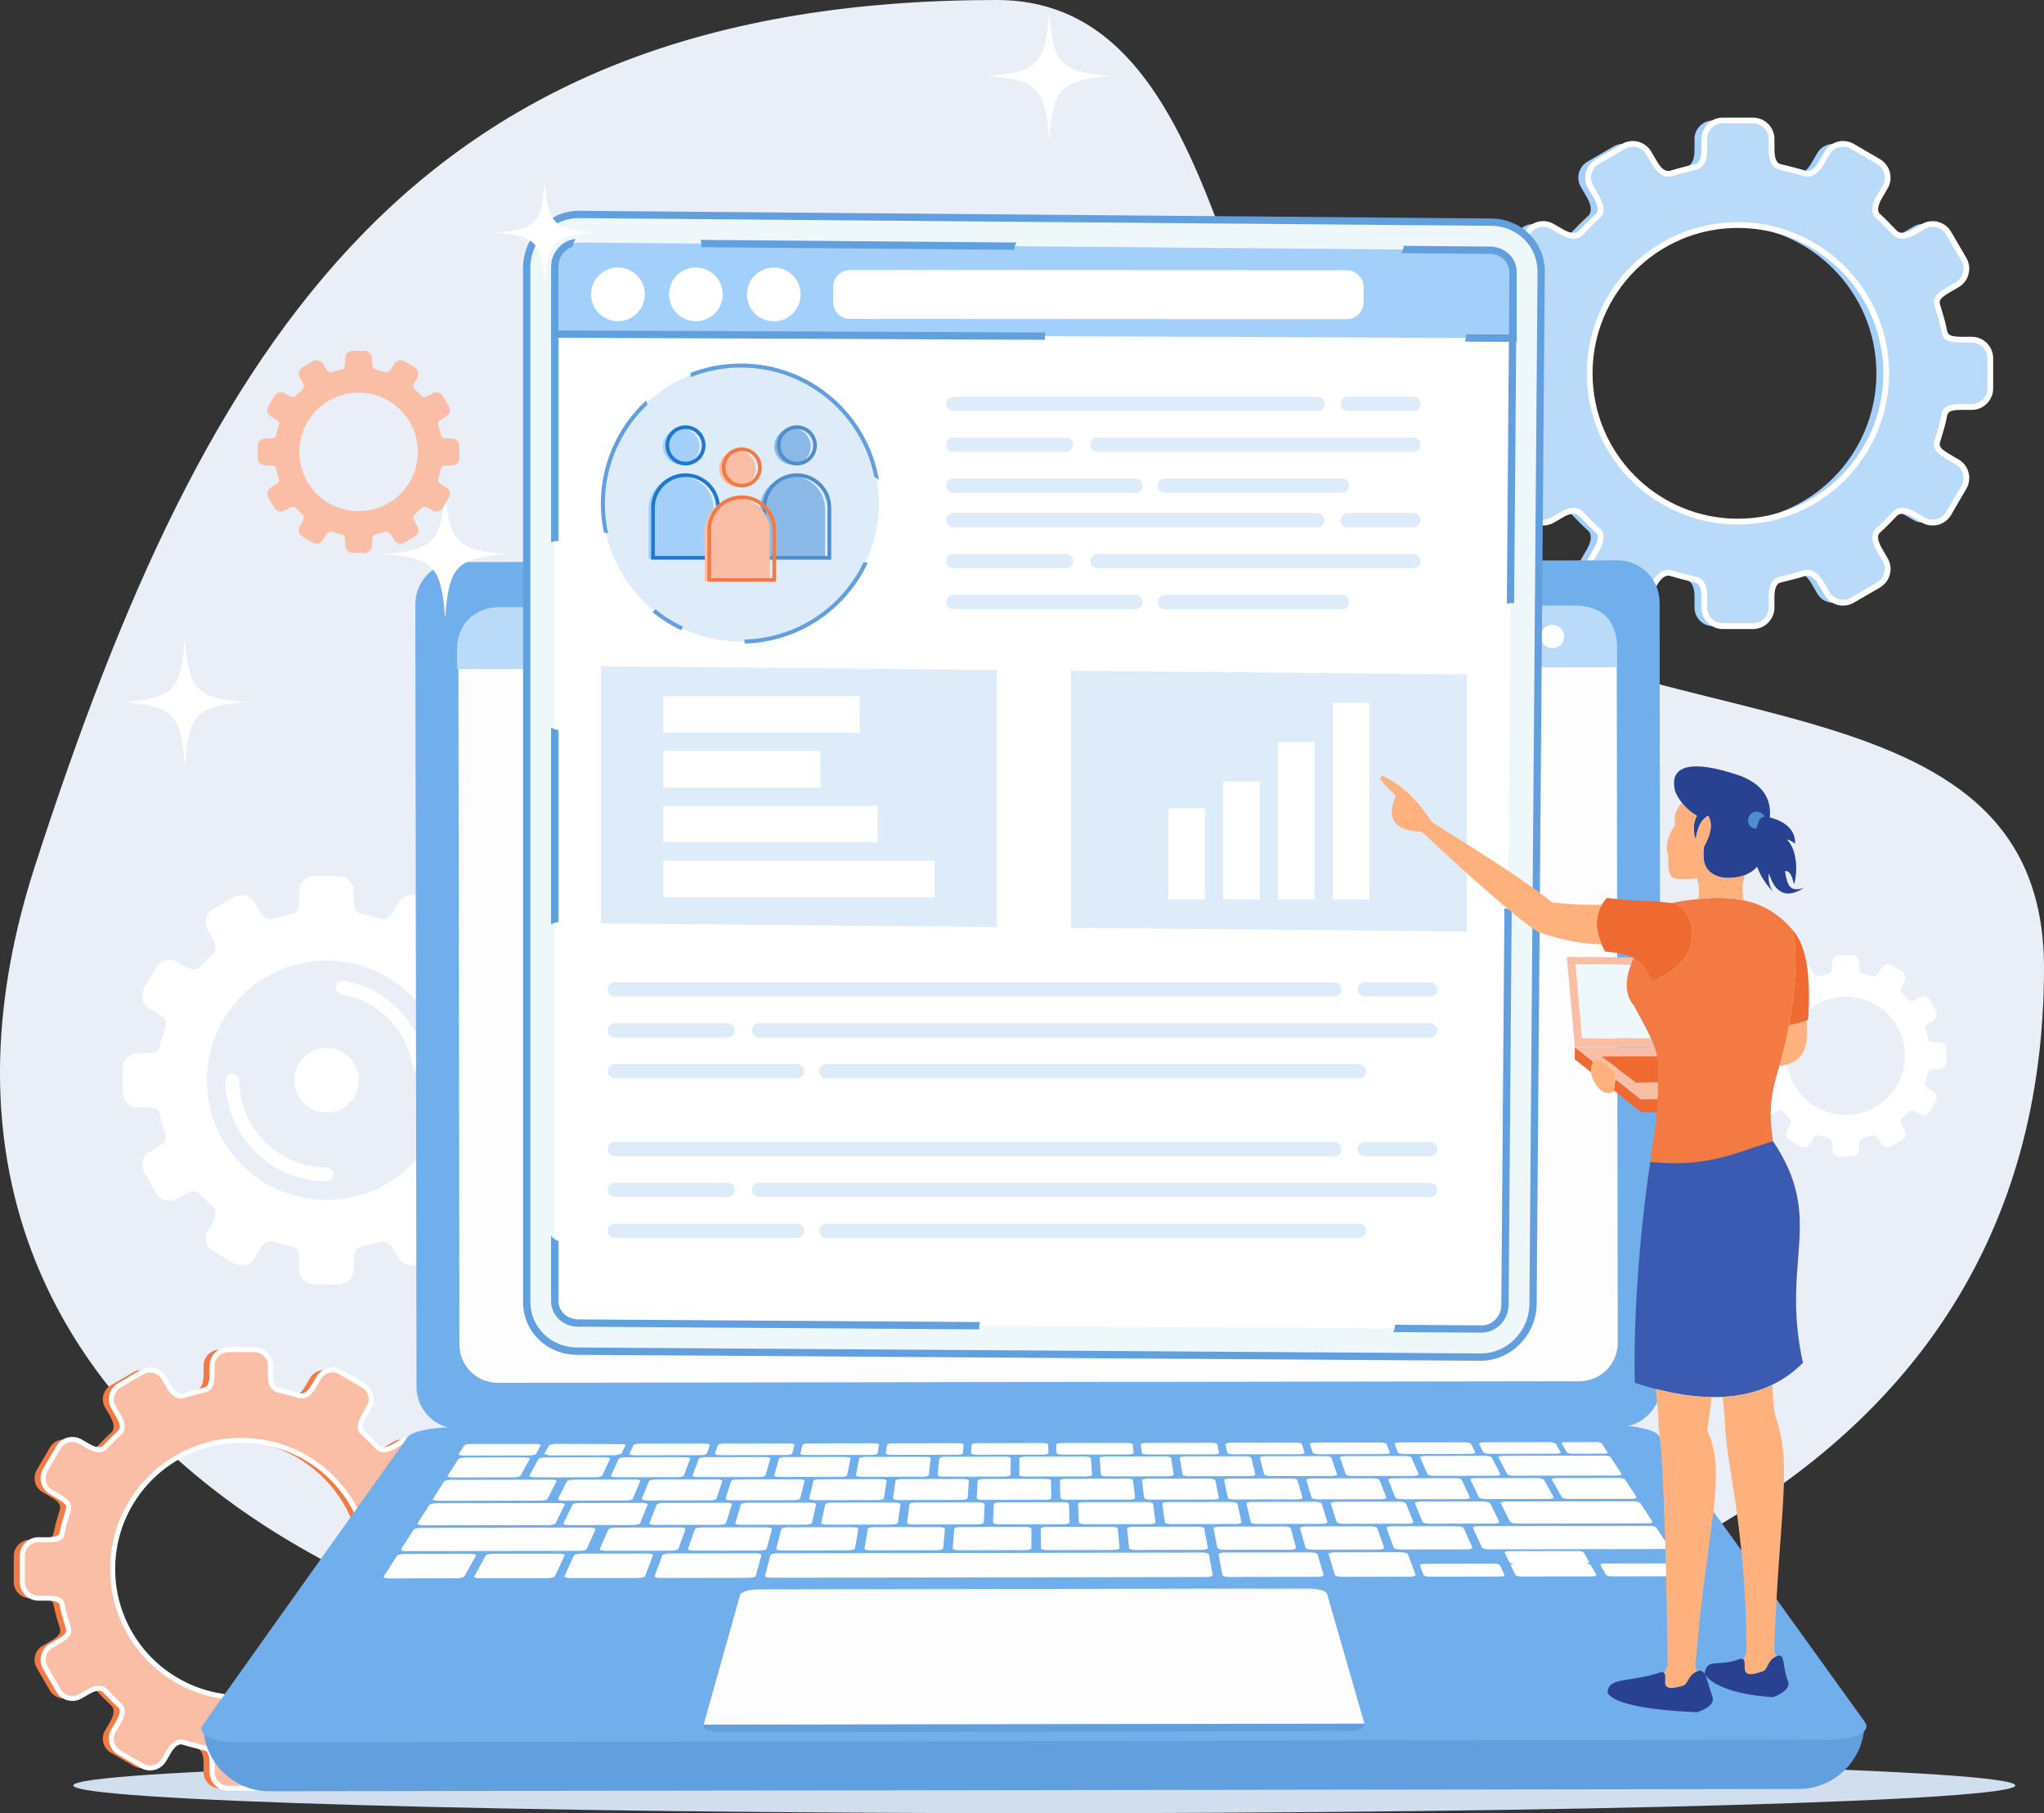 <?xml version="1.0" encoding="UTF-8"?><svg id="a" xmlns="http://www.w3.org/2000/svg" viewBox="0 0 1489.85 1321.35"><rect x="0" y="0" width="1489.85" height="1321.35" fill="#333333" stroke="none"/><g><path d="M761.17,1321.35c389.81,0,707.73-9.09,707.73-20.22s-317.92-20.21-707.73-20.21-707.73,9.08-707.73,20.21,317.92,20.22,707.73,20.22Z" style="fill:#d1deed; fill-rule:evenodd;"/><path d="M726.37,0c181.48,0,160.76,320.49,291.77,418.17,173.4,129.3,471.71,65.28,471.71,287.18,0,389.56-386.94,530.69-808.59,530.69S-100.19,1020,25.36,631.46C150.92,242.93,304.71,0,726.37,0Z" style="fill:#e9eef7; fill-rule:evenodd;"/></g><g><path d="M97.28,999.93l-16.52,9.61c-5.57,3.25-7.48,10.45-4.24,16.02l3.65,6.27c4.3,7.4,2.43,10.74,1.09,11.94-3.68,3.3-7.08,6.87-10.5,10.43-1.01,1.05-4.2,4.62-12.6-.27l-5.76-3.34c-5.57-3.24-12.77-1.34-16.02,4.23l-9.61,16.52c-3.24,5.57-1.33,12.78,4.24,16.02l5.71,3.32c7.88,4.58,7.67,6.93,6.68,10.27-1.37,4.59-2.84,9.17-3.84,13.92-.9,4.22-.5,7.25-11.21,7.25h-6.56c-6.46,0-11.72,5.26-11.72,11.72v19.11c0,6.45,5.26,11.71,11.72,11.71h6.56c10.71,0,10.31,3.02,11.21,7.24,1,4.75,2.47,9.34,3.84,13.93,.99,3.34,1.2,5.68-6.68,10.26l-5.71,3.32c-5.57,3.24-7.48,10.45-4.24,16.02l9.61,16.52c3.24,5.57,10.44,7.48,16.02,4.23l5.76-3.34c8.4-4.89,11.59-1.31,12.6-.26,3.42,3.55,6.82,7.13,10.5,10.42,1.34,1.19,3.21,4.54-1.09,11.94l-3.65,6.27c-3.24,5.57-1.33,12.77,4.24,16.02l16.52,9.61c5.57,3.24,12.77,1.34,16.02-4.23l3.64-6.26c4.37-7.51,8.66-7.21,10.48-6.64,5.27,1.68,10.14,2.77,15.58,4.18,1.99,.52,5.38,1.96,5.38,10.91v6.7c0,6.45,5.27,11.71,11.72,11.71h19.11c6.46,0,11.72-5.27,11.72-11.71v-6.7c0-8.95,3.39-10.39,5.38-10.91,5.44-1.41,10.3-2.5,15.57-4.18,1.82-.57,6.12-.87,10.48,6.64l3.64,6.26c3.24,5.57,10.44,7.47,16.02,4.23l16.52-9.61c5.57-3.24,7.48-10.44,4.24-16.02l-3.65-6.27c-4.3-7.4-2.43-10.74-1.09-11.94,3.67-3.29,7.08-6.87,10.5-10.42,1-1.05,4.2-4.63,12.6,.26l5.76,3.34c5.57,3.24,12.77,1.34,16.01-4.23l9.62-16.52c3.24-5.57,1.33-12.78-4.24-16.02l-5.71-3.32c-7.88-4.58-7.67-6.92-6.68-10.26,1.37-4.59,2.84-9.17,3.84-13.93,.89-4.22,.49-7.24,11.2-7.24h6.57c6.46,0,11.72-5.27,11.72-11.71v-19.11c0-6.46-5.26-11.72-11.72-11.72h-6.57c-10.71,0-10.31-3.02-11.2-7.25-1-4.75-2.47-9.33-3.84-13.92-.99-3.34-1.2-5.69,6.68-10.27l5.71-3.32c5.57-3.24,7.48-10.44,4.24-16.02l-9.62-16.52c-3.24-5.57-10.44-7.48-16.01-4.23l-5.76,3.34c-8.4,4.89-11.6,1.32-12.6,.27-3.42-3.56-6.83-7.13-10.5-10.43-1.34-1.19-3.21-4.53,1.09-11.94l3.65-6.27c3.24-5.57,1.33-12.77-4.24-16.02l-16.52-9.61c-5.57-3.24-12.78-1.33-16.02,4.24l-3.64,6.25c-4.37,7.51-8.67,7.21-10.48,6.64-5.27-1.68-10.13-2.76-15.57-4.18-1.99-.51-5.38-1.96-5.38-10.91v-6.7c0-6.45-5.27-11.72-11.72-11.72h-19.11c-6.45,0-11.72,5.27-11.72,11.72v6.7c0,8.95-3.39,10.4-5.38,10.91-5.44,1.42-10.3,2.5-15.58,4.18-1.82,.58-6.11,.87-10.48-6.64l-3.64-6.25c-3.24-5.57-10.45-7.48-16.02-4.24h0Zm72.37,49.7c51.77,0,93.74,41.97,93.74,93.74s-41.97,93.74-93.74,93.74-93.75-41.97-93.75-93.74,41.97-93.74,93.75-93.74Z" style="fill:#f47a44; fill-rule:evenodd;"/><path d="M103.48,999.93l-16.52,9.61c-5.57,3.25-7.48,10.45-4.23,16.02l3.65,6.27c4.29,7.4,2.42,10.74,1.09,11.94-3.68,3.3-7.09,6.87-10.51,10.43-1,1.05-4.19,4.62-12.59-.27l-5.76-3.34c-5.57-3.24-12.78-1.34-16.02,4.23l-9.61,16.52c-3.24,5.57-1.33,12.78,4.23,16.02l5.71,3.32c7.88,4.58,7.68,6.93,6.68,10.27-1.37,4.59-2.84,9.17-3.84,13.92-.89,4.22-.49,7.25-11.2,7.25h-6.57c-6.45,0-11.72,5.26-11.72,11.72v19.11c0,6.45,5.27,11.71,11.72,11.71h6.57c10.71,0,10.31,3.02,11.2,7.24,1,4.75,2.47,9.34,3.84,13.93,1,3.34,1.2,5.68-6.68,10.26l-5.71,3.32c-5.57,3.24-7.48,10.45-4.23,16.02l9.61,16.52c3.24,5.57,10.44,7.48,16.02,4.23l5.76-3.34c8.4-4.89,11.59-1.31,12.59-.26,3.42,3.55,6.83,7.13,10.51,10.42,1.33,1.19,3.21,4.54-1.09,11.94l-3.65,6.27c-3.24,5.57-1.33,12.77,4.23,16.02l16.52,9.61c5.57,3.24,12.78,1.34,16.02-4.23l3.64-6.26c4.37-7.51,8.66-7.21,10.48-6.64,5.27,1.68,10.13,2.77,15.57,4.18,1.99,.52,5.39,1.96,5.39,10.91v6.7c0,6.45,5.26,11.71,11.72,11.71h19.11c6.45,0,11.72-5.27,11.72-11.71v-6.7c0-8.95,3.4-10.39,5.38-10.91,5.44-1.41,10.3-2.5,15.58-4.18,1.82-.57,6.11-.87,10.48,6.64l3.63,6.26c3.24,5.57,10.45,7.47,16.02,4.23l16.52-9.61c5.57-3.24,7.48-10.44,4.24-16.02l-3.65-6.27c-4.3-7.4-2.42-10.74-1.09-11.94,3.68-3.29,7.08-6.87,10.51-10.42,1-1.05,4.19-4.63,12.59,.26l5.76,3.34c5.57,3.24,12.78,1.34,16.02-4.23l9.61-16.52c3.24-5.57,1.33-12.78-4.24-16.02l-5.71-3.32c-7.87-4.58-7.67-6.92-6.67-10.26,1.37-4.59,2.84-9.17,3.84-13.93,.9-4.22,.5-7.24,11.21-7.24h6.56c6.46,0,11.72-5.27,11.72-11.71v-19.11c0-6.46-5.27-11.72-11.72-11.72h-6.56c-10.71,0-10.31-3.02-11.21-7.25-.99-4.75-2.47-9.33-3.84-13.92-1-3.34-1.2-5.69,6.67-10.27l5.71-3.32c5.57-3.24,7.48-10.44,4.24-16.02l-9.61-16.52c-3.24-5.57-10.44-7.48-16.02-4.23l-5.76,3.34c-8.4,4.89-11.59,1.32-12.59,.27-3.43-3.56-6.83-7.13-10.51-10.43-1.33-1.19-3.21-4.53,1.09-11.94l3.65-6.27c3.24-5.57,1.33-12.77-4.24-16.02l-16.52-9.61c-5.57-3.24-12.77-1.33-16.02,4.24l-3.63,6.25c-4.37,7.51-8.67,7.21-10.48,6.64-5.27-1.68-10.14-2.76-15.58-4.18-1.98-.51-5.38-1.96-5.38-10.91v-6.7c0-6.45-5.27-11.72-11.72-11.72h-19.11c-6.46,0-11.72,5.27-11.72,11.72v6.7c0,8.95-3.4,10.4-5.39,10.91-5.44,1.42-10.3,2.5-15.57,4.18-1.82,.58-6.12,.87-10.48-6.64l-3.64-6.25c-3.24-5.57-10.44-7.48-16.02-4.24h0Zm72.37,49.7c51.77,0,93.74,41.97,93.74,93.74s-41.97,93.74-93.74,93.74-93.74-41.97-93.74-93.74,41.97-93.74,93.74-93.74Z" style="fill:#fabea7; fill-rule:evenodd;"/><path d="M104.39,1001.51l-16.52,9.62c-2.34,1.36-3.92,3.57-4.57,6.02-.65,2.45-.37,5.15,1,7.5l3.65,6.27c1.88,3.24,2.68,5.83,2.87,7.86,.31,3.39-1.05,5.38-2.14,6.35-3.42,3.06-6.67,6.45-9.92,9.83l-.48,.5-.05,.04h0c-1.31,1.37-5.28,5.53-14.78,0l-5.76-3.35c-2.35-1.38-5.05-1.65-7.5-1-2.46,.65-4.66,2.23-6.02,4.57l-9.54,16.41c-.04,.07-.08,.14-.12,.21-1.32,2.32-1.59,4.98-.95,7.4,.64,2.41,2.18,4.59,4.47,5.95,.08,.04,.15,.08,.21,.13l5.6,3.25c4.27,2.48,6.41,4.46,7.37,6.35,1.11,2.18,.76,3.96,.14,6.02l-.67,2.23h0s0,0,0,0c-1.16,3.83-2.33,7.68-3.14,11.52v.02h0c-.08,.39-.14,.69-.19,.99-.87,4.55-1.47,7.71-12.8,7.71h-6.57c-2.72,0-5.19,1.11-6.98,2.9-1.79,1.79-2.91,4.26-2.91,6.99v19.11c0,2.72,1.11,5.19,2.91,6.99,1.78,1.78,4.25,2.9,6.98,2.9h6.57c11.33,0,11.93,3.15,12.8,7.71,.05,.28,.11,.58,.19,.98l.02,.08c.81,3.82,1.97,7.65,3.13,11.46l.02,.09,.65,2.15c.62,2.06,.97,3.84-.14,6.02-.96,1.89-3.1,3.87-7.37,6.35l-5.71,3.31c-2.34,1.37-3.92,3.57-4.57,6.02-.65,2.46-.37,5.16,1,7.51l9.61,16.52c1.37,2.35,3.57,3.92,6.02,4.57,2.45,.66,5.15,.37,7.5-1l5.76-3.34c9.5-5.53,13.47-1.37,14.78,0h.02s.03,.05,.03,.05l.51,.54c3.24,3.37,6.48,6.74,9.89,9.8,1.09,.97,2.45,2.95,2.14,6.35-.18,2.04-.99,4.63-2.87,7.86l-3.65,6.27c-1.37,2.35-1.65,5.05-1,7.5,.65,2.46,2.23,4.66,4.57,6.02l16.52,9.61c2.35,1.37,5.05,1.65,7.51,.99,2.45-.64,4.65-2.22,6.02-4.56l3.64-6.26c1.9-3.28,3.85-5.23,5.64-6.35,2.98-1.89,5.55-1.56,6.98-1.11,3.68,1.18,7.3,2.08,11.08,3.03,1.25,.32,2.52,.63,4.4,1.12,1.28,.33,3.02,.98,4.47,3,1.29,1.82,2.29,4.77,2.29,9.68v6.7c0,2.72,1.11,5.19,2.9,6.99,1.79,1.78,4.26,2.91,6.99,2.91h19.11c2.72,0,5.19-1.12,6.99-2.91,1.78-1.79,2.9-4.26,2.9-6.99v-6.7c0-4.91,1-7.86,2.29-9.68,1.44-2.02,3.19-2.67,4.47-3,1.86-.47,3.15-.8,4.41-1.12,3.77-.95,7.4-1.85,11.08-3.03,1.42-.45,4-.78,6.98,1.11,1.78,1.13,3.73,3.08,5.64,6.35l3.58,6.16h0c.04,.07,.08,.13,.11,.21,1.37,2.29,3.54,3.83,5.96,4.46,2.42,.65,5.08,.38,7.4-.93h0c.07-.05,.13-.09,.2-.13l16.29-9.47c.07-.05,.15-.09,.23-.13,2.28-1.37,3.82-3.54,4.46-5.96,.64-2.42,.38-5.07-.93-7.39-.06-.07-.09-.14-.13-.22l-3.58-6.16c-1.89-3.24-2.68-5.83-2.87-7.86-.31-3.39,1.05-5.38,2.15-6.35,3.4-3.05,6.63-6.41,9.86-9.77l.54-.56,.06-.05,.09-.09c1.4-1.45,5.4-5.29,14.68,.1l5.64,3.28c.08,.03,.15,.08,.21,.13,2.33,1.31,4.99,1.58,7.41,.94,2.42-.64,4.59-2.18,5.96-4.47,.04-.07,.08-.15,.13-.21l9.54-16.4c1.37-2.35,1.65-5.05,.99-7.51-.65-2.46-2.22-4.66-4.57-6.02l-5.7-3.31c-4.28-2.49-6.41-4.47-7.38-6.35-1.11-2.17-.75-3.96-.13-6.02l.67-2.25h0s0,0,0,0c1.16-3.83,2.33-7.67,3.13-11.51v-.02h0c.08-.4,.14-.7,.2-.98,.87-4.56,1.46-7.71,12.8-7.71h6.56c2.72,0,5.19-1.11,6.99-2.9,1.79-1.79,2.91-4.26,2.91-6.99v-19.11c0-2.73-1.11-5.19-2.91-7h0c-1.79-1.78-4.26-2.89-6.99-2.89h-6.56c-11.34,0-11.93-3.16-12.8-7.71-.06-.29-.12-.59-.2-.99l-.02-.07c-.81-3.81-1.97-7.63-3.11-11.44l-.02-.09-.66-2.17c-.62-2.07-.98-3.84,.13-6.02,.97-1.89,3.1-3.87,7.38-6.35l5.7-3.32c2.35-1.37,3.92-3.57,4.57-6.02,.66-2.46,.37-5.15-.99-7.51l-9.61-16.52-.02-.02c-1.37-2.33-3.56-3.9-6.01-4.55-2.45-.65-5.15-.37-7.5,1l-.04,.02-5.72,3.32c-9.5,5.52-13.47,1.37-14.77,0l-.06-.05-.51-.54c-3.24-3.37-6.49-6.74-9.9-9.8-1.1-.98-2.46-2.96-2.15-6.35,.19-2.03,.99-4.62,2.87-7.86l3.65-6.27v-.02c1.37-2.34,1.65-5.04,.99-7.48-.65-2.45-2.22-4.66-4.57-6.02l-.02-.02-16.5-9.6h0c-2.34-1.37-5.04-1.64-7.5-1-2.45,.65-4.65,2.23-6.02,4.56h0l-3.63,6.26c-1.9,3.28-3.85,5.23-5.64,6.36-2.98,1.88-5.56,1.55-6.98,1.1-3.68-1.18-7.3-2.08-11.08-3.03-1.26-.31-2.55-.64-4.41-1.12-1.28-.33-3.02-.97-4.47-3-1.29-1.82-2.29-4.77-2.29-9.68v-6.7c0-2.72-1.11-5.19-2.9-6.99-1.8-1.78-4.27-2.9-6.99-2.9h-19.11c-2.72,0-5.19,1.11-6.99,2.9-1.79,1.8-2.9,4.26-2.9,6.99v6.7c0,4.91-1,7.86-2.29,9.68-1.45,2.03-3.19,2.67-4.47,3-1.89,.49-3.16,.81-4.4,1.12-3.77,.95-7.4,1.86-11.08,3.03-1.43,.45-4,.78-6.98-1.1-1.78-1.13-3.73-3.09-5.64-6.36l-3.64-6.26c-1.37-2.34-3.57-3.92-6.02-4.56-2.46-.65-5.16-.37-7.51,1h0Zm-18.35,6.45l16.52-9.61c3.22-1.88,6.92-2.26,10.27-1.37,3.35,.88,6.37,3.05,8.24,6.27l3.64,6.26c1.57,2.71,3.09,4.26,4.42,5.11,1.76,1.11,3.17,.95,3.93,.71,3.95-1.26,7.54-2.16,11.3-3.1,1.62-.4,3.25-.82,4.37-1.11,.69-.17,1.65-.52,2.41-1.58,.9-1.28,1.6-3.52,1.6-7.56v-6.7c0-3.73,1.52-7.12,3.97-9.58,2.46-2.45,5.84-3.97,9.58-3.97h19.11c3.73,0,7.11,1.52,9.58,3.97,2.45,2.46,3.97,5.84,3.97,9.58v6.7c0,4.04,.7,6.28,1.6,7.56,.75,1.06,1.71,1.41,2.41,1.58,1.14,.3,2.76,.71,4.37,1.11,3.75,.94,7.35,1.84,11.3,3.1,.76,.24,2.17,.39,3.93-.71,1.33-.85,2.84-2.4,4.42-5.11l3.63-6.24v-.02c1.88-3.22,4.89-5.38,8.25-6.27,3.34-.88,7.02-.5,10.22,1.34l.04,.03,16.41,9.54c.08,.04,.17,.09,.24,.14,3.15,1.88,5.27,4.86,6.14,8.17,.88,3.31,.51,6.95-1.3,10.14-.04,.09-.09,.17-.14,.25l-3.58,6.14c-1.59,2.74-2.26,4.81-2.4,6.36-.17,1.89,.45,2.86,.95,3.3,3.58,3.2,6.84,6.6,10.1,9.99l.51,.52,.06,.06c.81,.85,3.3,3.44,10.31-.64l5.65-3.28c.07-.05,.15-.1,.24-.14,3.19-1.81,6.83-2.17,10.14-1.3,3.32,.87,6.3,2.99,8.18,6.15,.06,.07,.09,.15,.13,.23l9.54,16.41c1.87,3.22,2.26,6.92,1.37,10.26-.89,3.36-3.06,6.38-6.28,8.25l-5.7,3.32c-3.61,2.1-5.31,3.58-5.97,4.85-.5,.98-.25,2.04,.13,3.32l.65,2.16,.03,.09c1.15,3.82,2.32,7.66,3.18,11.73l.02,.08c.06,.31,.14,.69,.21,1.07,.53,2.79,.89,4.72,9.21,4.72h6.56c3.73,0,7.13,1.52,9.58,3.97h0c2.45,2.46,3.97,5.85,3.97,9.58v19.11c0,3.73-1.52,7.12-3.97,9.58-2.45,2.45-5.84,3.97-9.58,3.97h-6.56c-8.31,0-8.68,1.93-9.21,4.71-.07,.38-.15,.77-.21,1.07h0c-.87,4.1-2.04,7.98-3.2,11.83h0l-.67,2.24c-.38,1.28-.62,2.34-.13,3.32,.66,1.26,2.36,2.76,5.97,4.85l5.7,3.31c3.22,1.88,5.38,4.89,6.28,8.25,.88,3.36,.5,7.05-1.37,10.26l-9.58,16.48-.02,.04c-1.87,3.22-4.89,5.38-8.25,6.27-3.34,.88-7,.5-10.22-1.34l-.05-.02-5.76-3.35c-6.77-3.93-9.31-1.67-10.22-.73l-.09,.1-.06,.06-.54,.56c-3.25,3.38-6.51,6.76-10.07,9.95-.5,.44-1.11,1.42-.95,3.3,.14,1.55,.81,3.63,2.4,6.36l3.64,6.25v.02c1.88,3.22,2.27,6.92,1.38,10.26-.88,3.35-3.04,6.35-6.24,8.23l-.03,.02-16.4,9.54h-.02v.02h0s-.09,.05-.09,.05h0c-3.22,1.88-6.91,2.26-10.26,1.37-3.31-.87-6.29-2.99-8.17-6.14l-.02-.03h0l-.05-.08-.02-.02-3.63-6.26c-1.58-2.7-3.09-4.25-4.42-5.1-1.76-1.11-3.17-.95-3.93-.71-3.95,1.25-7.55,2.16-11.3,3.1-1.61,.39-3.23,.8-4.37,1.11-.7,.18-1.65,.52-2.41,1.58-.9,1.28-1.6,3.52-1.6,7.56v6.7c0,3.73-1.52,7.12-3.97,9.58-2.46,2.45-5.84,3.97-9.58,3.97h-19.11c-3.73,0-7.12-1.52-9.58-3.97-2.46-2.46-3.97-5.84-3.97-9.58v-6.7c0-4.04-.7-6.28-1.6-7.56-.76-1.06-1.71-1.4-2.41-1.58-1.12-.29-2.76-.7-4.37-1.11-3.76-.95-7.35-1.85-11.3-3.1-.77-.25-2.17-.4-3.93,.71-1.33,.85-2.85,2.4-4.42,5.1l-3.64,6.26c-1.87,3.22-4.89,5.38-8.24,6.27-3.36,.88-7.05,.5-10.27-1.37l-16.52-9.6c-3.22-1.88-5.38-4.9-6.27-8.26-.88-3.35-.5-7.04,1.37-10.26l3.65-6.27c1.59-2.73,2.26-4.81,2.4-6.36,.17-1.88-.44-2.86-.94-3.3-3.58-3.21-6.84-6.59-10.09-9.98l-.52-.54-.05-.05v-.02c-.82-.85-3.3-3.44-10.31,.64l-5.76,3.35c-3.22,1.87-6.92,2.26-10.26,1.37-3.36-.88-6.38-3.05-8.25-6.27l-9.62-16.52c-1.87-3.21-2.25-6.91-1.37-10.26,.88-3.36,3.05-6.37,6.27-8.25l5.71-3.31c3.61-2.09,5.31-3.58,5.96-4.85,.51-.98,.26-2.04-.12-3.32l-.64-2.13-.03-.09c-1.16-3.82-2.32-7.68-3.19-11.76l-.02-.08c-.07-.3-.14-.7-.21-1.07-.53-2.79-.9-4.71-9.21-4.71h-6.57c-3.73,0-7.12-1.52-9.57-3.97-2.46-2.46-3.98-5.84-3.98-9.58v-19.11c0-3.74,1.52-7.12,3.98-9.58,2.45-2.46,5.83-3.97,9.57-3.97h6.57c8.31,0,8.68-1.93,9.21-4.72,.07-.38,.14-.77,.21-1.07h0c.87-4.11,2.04-7.99,3.21-11.83h0l.67-2.23c.38-1.27,.62-2.34,.12-3.32-.65-1.26-2.35-2.75-5.96-4.85l-5.66-3.28-.05-.03c-3.22-1.87-5.38-4.89-6.27-8.25-.88-3.33-.51-7,1.34-10.21l.02-.05,9.62-16.52c1.87-3.22,4.89-5.38,8.25-6.27,3.35-.88,7.04-.5,10.26,1.37l5.76,3.35c7.01,4.08,9.49,1.49,10.3,.64h0l.06-.06,.48-.5c3.27-3.4,6.54-6.8,10.13-10.02,.5-.44,1.11-1.41,.94-3.3-.14-1.55-.81-3.62-2.4-6.36l-3.65-6.27c-1.87-3.22-2.25-6.92-1.37-10.26,.88-3.36,3.05-6.38,6.27-8.25h0Zm147.8,273.81c.41,.81,.16,1.82-.62,2.34l.62-2.34h0Zm-57.99-233.97c26.39,0,50.29,10.7,67.58,27.99,17.3,17.29,27.99,41.19,27.99,67.58s-10.7,50.29-27.99,67.58c-17.29,17.3-41.19,27.99-67.58,27.99s-50.28-10.7-67.58-27.99c-17.29-17.29-27.99-41.18-27.99-67.58s10.7-50.29,27.99-67.58c17.3-17.3,41.18-27.99,67.58-27.99h0Zm64.99,30.58c16.63,16.63,26.92,39.61,26.92,64.99s-10.29,48.36-26.92,64.99c-16.63,16.64-39.61,26.92-64.99,26.92s-48.35-10.28-64.99-26.92c-16.63-16.63-26.92-39.61-26.92-64.99s10.29-48.35,26.92-64.99c16.63-16.63,39.61-26.92,64.99-26.92s48.36,10.29,64.99,26.92Z" style="fill:#fff; fill-rule:evenodd;"/></g><path d="M1312.1,703.49l-7.59,4.41c-2.56,1.5-3.43,4.81-1.94,7.37l1.67,2.88c1.97,3.39,1.11,4.94,.5,5.49-1.69,1.51-3.25,3.16-4.82,4.79-.47,.47-1.93,2.12-5.79-.13l-2.64-1.53c-2.56-1.49-5.87-.62-7.36,1.94l-4.41,7.59c-1.49,2.56-.62,5.87,1.94,7.36l2.62,1.53c3.62,2.1,3.53,3.18,3.07,4.72-.63,2.1-1.3,4.21-1.77,6.39-.41,1.93-.22,3.32-5.15,3.32h-3.02c-2.97,0-5.38,2.42-5.38,5.39v8.78c0,2.97,2.41,5.38,5.38,5.38h3.02c4.93,0,4.74,1.39,5.15,3.33,.47,2.18,1.14,4.29,1.77,6.39,.46,1.53,.55,2.61-3.07,4.72l-2.62,1.52c-2.56,1.49-3.43,4.8-1.94,7.37l4.41,7.59c1.48,2.57,4.8,3.44,7.36,1.96l2.64-1.55c3.87-2.24,5.33-.6,5.79-.12,1.57,1.63,3.13,3.28,4.82,4.79,.62,.55,1.48,2.08-.5,5.49l-1.67,2.88c-1.49,2.56-.62,5.87,1.94,7.36l7.59,4.42c2.56,1.48,5.87,.62,7.36-1.95l1.67-2.87c2.01-3.45,3.99-3.31,4.82-3.05,2.42,.77,4.66,1.28,7.16,1.93,.91,.24,2.47,.9,2.47,5.01v3.09c0,2.96,2.42,5.38,5.38,5.38h8.79c2.96,0,5.38-2.42,5.38-5.38v-3.09c0-4.11,1.56-4.78,2.47-5.01,2.5-.65,4.74-1.15,7.16-1.93,.84-.26,2.81-.39,4.82,3.05l1.67,2.87c1.49,2.57,4.8,3.43,7.37,1.95l7.59-4.42c2.57-1.48,3.43-4.8,1.95-7.36l-1.67-2.88c-1.98-3.4-1.12-4.93-.51-5.49,1.69-1.52,3.25-3.16,4.83-4.79,.46-.48,1.93-2.12,5.79,.12l2.64,1.55c2.57,1.48,5.87,.61,7.37-1.96l4.41-7.59c1.48-2.57,.62-5.87-1.94-7.37l-2.63-1.52c-3.62-2.11-3.53-3.19-3.07-4.72,.63-2.11,1.31-4.21,1.77-6.39,.41-1.94,.23-3.33,5.15-3.33h3.02c2.96,0,5.38-2.42,5.38-5.38v-8.78c0-2.97-2.42-5.39-5.38-5.39h-3.02c-4.92,0-4.74-1.39-5.15-3.32-.46-2.19-1.14-4.29-1.77-6.39-.46-1.54-.54-2.62,3.07-4.72l2.63-1.53c2.56-1.48,3.43-4.8,1.94-7.36l-4.41-7.59c-1.49-2.56-4.8-3.43-7.37-1.94l-2.64,1.53c-3.86,2.25-5.33,.6-5.79,.13-1.58-1.63-3.14-3.28-4.83-4.79-.62-.54-1.48-2.09,.51-5.49l1.67-2.88c1.48-2.56,.62-5.87-1.95-7.37l-7.59-4.41c-2.57-1.5-5.87-.62-7.37,1.94l-1.67,2.87c-2,3.45-3.98,3.32-4.82,3.05-2.42-.77-4.66-1.26-7.16-1.92-.91-.24-2.47-.9-2.47-5.01v-3.08c0-2.97-2.42-5.38-5.38-5.38h-8.79c-2.96,0-5.38,2.42-5.38,5.38v3.08c0,4.11-1.56,4.78-2.47,5.01-2.5,.66-4.74,1.15-7.16,1.92-.83,.27-2.81,.4-4.82-3.05l-1.67-2.87c-1.48-2.56-4.8-3.44-7.36-1.94h0Zm33.26,22.83c23.79,0,43.08,19.29,43.08,43.09s-19.29,43.07-43.08,43.07-43.08-19.28-43.08-43.07,19.29-43.09,43.08-43.09Z" style="fill:#fff; fill-rule:evenodd;"/><path d="M170.68,653.74l-15.38,8.94c-5.19,3.02-6.96,9.72-3.95,14.9l3.4,5.83c4.01,6.88,2.26,10,1.02,11.12-3.42,3.06-6.59,6.39-9.78,9.7-.93,.97-3.9,4.3-11.72-.25l-5.37-3.12c-5.19-3.01-11.89-1.24-14.9,3.94l-8.94,15.38c-3.02,5.2-1.24,11.9,3.95,14.91l5.31,3.09c7.33,4.26,7.14,6.44,6.21,9.55-1.27,4.27-2.64,8.54-3.58,12.96-.83,3.93-.45,6.74-10.43,6.74h-6.11c-6,0-10.9,4.89-10.9,10.89v17.79c0,6.01,4.9,10.91,10.9,10.91h6.11c9.98,0,9.6,2.81,10.43,6.74,.94,4.41,2.31,8.68,3.58,12.95,.93,3.11,1.12,5.31-6.21,9.56l-5.31,3.09c-5.19,3.02-6.96,9.73-3.95,14.9l8.94,15.38c3.02,5.19,9.72,6.96,14.9,3.95l5.37-3.11c7.82-4.55,10.78-1.22,11.72-.25,3.19,3.32,6.36,6.64,9.78,9.7,1.24,1.11,2.99,4.22-1.02,11.11l-3.4,5.84c-3.02,5.18-1.24,11.89,3.95,14.9l15.38,8.95c5.19,3.02,11.89,1.24,14.9-3.95l3.39-5.82c4.07-6.99,8.07-6.71,9.76-6.17,4.9,1.56,9.43,2.57,14.49,3.88,1.85,.48,5.01,1.83,5.01,10.15v6.25c0,6.01,4.89,10.9,10.91,10.9h17.79c6.01,0,10.9-4.89,10.9-10.9v-6.25c0-8.32,3.17-9.67,5.01-10.15,5.06-1.31,9.59-2.32,14.49-3.88,1.69-.54,5.69-.82,9.76,6.17l3.39,5.82c3.02,5.19,9.73,6.96,14.9,3.95l15.38-8.95c5.19-3.02,6.96-9.73,3.95-14.9l-3.39-5.84c-4.01-6.88-2.26-9.99-1.02-11.11,3.42-3.06,6.59-6.39,9.78-9.7,.93-.97,3.9-4.29,11.72,.25l5.36,3.11c5.18,3.02,11.89,1.24,14.9-3.95l8.94-15.38c3.02-5.18,1.24-11.89-3.94-14.9l-5.31-3.09c-7.33-4.25-7.14-6.45-6.21-9.56,1.27-4.26,2.64-8.53,3.58-12.95,.83-3.93,.45-6.74,10.43-6.74h6.11c6,0,10.9-4.9,10.9-10.91v-17.79c0-6-4.9-10.89-10.9-10.89h-6.11c-9.98,0-9.6-2.81-10.43-6.74-.93-4.42-2.31-8.69-3.58-12.96-.93-3.11-1.12-5.29,6.21-9.55l5.31-3.09c5.18-3.02,6.96-9.72,3.94-14.91l-8.94-15.38c-3.02-5.18-9.73-6.95-14.9-3.94l-5.36,3.12c-7.82,4.55-10.79,1.22-11.72,.25-3.19-3.32-6.36-6.64-9.78-9.7-1.24-1.11-2.99-4.23,1.02-11.12l3.39-5.83c3.02-5.18,1.24-11.89-3.95-14.9l-15.38-8.94c-5.18-3.02-11.89-1.24-14.9,3.94l-3.39,5.82c-4.07,6.99-8.07,6.71-9.76,6.18-4.9-1.56-9.43-2.57-14.49-3.89-1.85-.48-5.01-1.82-5.01-10.15v-6.24c0-6.01-4.89-10.9-10.9-10.9h-17.79c-6.02,0-10.91,4.89-10.91,10.9v6.24c0,8.33-3.17,9.67-5.01,10.15-5.06,1.32-9.59,2.33-14.49,3.89-1.69,.54-5.69,.81-9.76-6.18l-3.39-5.82c-3.02-5.19-9.72-6.96-14.9-3.94h0Zm67.35,110.02c12.97,0,23.49,10.51,23.49,23.49s-10.52,23.48-23.49,23.48-23.49-10.52-23.49-23.48,10.52-23.49,23.49-23.49h0Zm-73.63,23.49c0-2.78,2.25-5.03,5.03-5.03s5.02,2.25,5.02,5.03c0,17.56,7.12,33.45,18.62,44.95,11.5,11.51,27.4,18.62,44.96,18.62,2.78,0,5.02,2.25,5.02,5.03s-2.24,5.02-5.02,5.02c-20.33,0-38.75-8.24-52.06-21.57-13.33-13.32-21.57-31.73-21.57-52.06h0Zm146.29-11.86c.43,2.73-1.43,5.29-4.16,5.73-2.73,.43-5.3-1.44-5.73-4.17-2.16-13.32-8.47-25.25-17.56-34.44-9.1-9.2-20.99-15.62-34.29-17.92-2.73-.47-4.56-3.06-4.1-5.79,.47-2.74,3.06-4.58,5.79-4.11,15.41,2.65,29.18,10.11,39.71,20.75,10.53,10.64,17.85,24.48,20.35,39.95h0Zm-72.66-75.39c48.19,0,87.25,39.06,87.25,87.25s-39.06,87.24-87.25,87.24-87.25-39.06-87.25-87.24,39.06-87.25,87.25-87.25Z" style="fill:#fff; fill-rule:evenodd;"/><g><path d="M1176.19,106.68l-19.05,11.08c-6.42,3.73-8.62,12.04-4.88,18.46l4.2,7.23c4.96,8.53,2.79,12.39,1.26,13.76-4.25,3.79-8.17,7.91-12.12,12.02-1.16,1.21-4.84,5.33-14.52-.3l-6.65-3.86c-6.42-3.73-14.73-1.54-18.46,4.88l-11.08,19.05c-3.73,6.42-1.53,14.73,4.89,18.47l6.58,3.82c9.09,5.29,8.85,7.99,7.7,11.84-1.58,5.29-3.28,10.57-4.43,16.05-1.03,4.87-.57,8.35-12.91,8.35h-7.57c-7.44,0-13.51,6.07-13.51,13.51v22.03c0,7.44,6.07,13.51,13.51,13.51h7.57c12.35,0,11.89,3.48,12.91,8.35,1.15,5.47,2.85,10.76,4.43,16.05,1.15,3.85,1.39,6.56-7.7,11.84l-6.58,3.82c-6.42,3.73-8.62,12.04-4.89,18.46l11.08,19.05c3.73,6.43,12.04,8.62,18.46,4.89l6.65-3.86c9.68-5.63,13.36-1.51,14.52-.3,3.95,4.1,7.87,8.22,12.12,12.02,1.53,1.38,3.69,5.23-1.26,13.76l-4.2,7.23c-3.74,6.42-1.54,14.73,4.88,18.46l19.05,11.08c6.42,3.74,14.73,1.54,18.47-4.88l4.2-7.22c5.03-8.66,9.99-8.31,12.08-7.65,6.08,1.93,11.68,3.19,17.95,4.82,2.29,.6,6.21,2.26,6.21,12.58v7.73c0,7.44,6.07,13.5,13.52,13.5h22.03c7.44,0,13.51-6.07,13.51-13.5v-7.73c0-10.31,3.92-11.98,6.2-12.58,6.27-1.63,11.87-2.88,17.95-4.82,2.09-.67,7.05-1.01,12.09,7.65l4.19,7.22c3.73,6.42,12.05,8.62,18.46,4.88l19.05-11.08c6.43-3.73,8.62-12.04,4.89-18.46l-4.21-7.23c-4.96-8.53-2.79-12.39-1.26-13.76,4.24-3.8,8.16-7.91,12.11-12.02,1.16-1.21,4.84-5.33,14.52,.3l6.65,3.86c6.42,3.73,14.73,1.54,18.46-4.89l11.08-19.05c3.73-6.42,1.53-14.73-4.89-18.46l-6.58-3.82c-9.08-5.28-8.85-7.99-7.7-11.84,1.58-5.29,3.28-10.57,4.43-16.05,1.03-4.87,.56-8.35,12.91-8.35h7.57c7.44,0,13.51-6.07,13.51-13.51v-22.03c0-7.44-6.06-13.51-13.51-13.51h-7.57c-12.35,0-11.89-3.48-12.91-8.35-1.15-5.47-2.85-10.76-4.43-16.05-1.15-3.85-1.38-6.56,7.7-11.84l6.58-3.82c6.42-3.74,8.62-12.04,4.89-18.47l-11.08-19.05c-3.73-6.42-12.04-8.62-18.46-4.88l-6.65,3.86c-9.68,5.63-13.36,1.51-14.52,.3-3.95-4.1-7.87-8.22-12.11-12.02-1.54-1.38-3.7-5.24,1.26-13.76l4.21-7.23c3.73-6.42,1.54-14.73-4.89-18.46l-19.05-11.08c-6.42-3.73-14.73-1.54-18.46,4.89l-4.19,7.21c-5.04,8.66-9.99,8.32-12.09,7.65-6.08-1.93-11.68-3.19-17.95-4.82-2.29-.6-6.2-2.26-6.2-12.58v-7.73c0-7.44-6.07-13.51-13.51-13.51h-22.03c-7.44,0-13.52,6.07-13.52,13.51v7.73c0,10.31-3.91,11.98-6.21,12.58-6.27,1.63-11.87,2.88-17.95,4.82-2.09,.67-7.05,1.01-12.08-7.65l-4.2-7.21c-3.73-6.42-12.05-8.62-18.47-4.89h0Zm83.43,57.3c59.68,0,108.07,48.38,108.07,108.07s-48.38,108.07-108.07,108.07-108.07-48.38-108.07-108.07,48.38-108.07,108.07-108.07Z" style="fill:#a3cffb; fill-rule:evenodd;"/><path d="M1183.33,106.68l-19.04,11.08c-6.43,3.73-8.62,12.04-4.89,18.46l4.21,7.23c4.96,8.53,2.79,12.39,1.25,13.76-4.24,3.79-8.17,7.91-12.11,12.02-1.16,1.21-4.84,5.33-14.53-.3l-6.64-3.86c-6.43-3.73-14.73-1.54-18.47,4.88l-11.08,19.05c-3.74,6.42-1.54,14.73,4.88,18.47l6.58,3.82c9.08,5.29,8.84,7.99,7.7,11.84-1.59,5.29-3.28,10.57-4.43,16.05-1.03,4.87-.57,8.35-12.92,8.35h-7.57c-7.44,0-13.5,6.07-13.5,13.51v22.03c0,7.44,6.06,13.51,13.5,13.51h7.57c12.35,0,11.89,3.48,12.92,8.35,1.15,5.47,2.84,10.76,4.43,16.05,1.14,3.85,1.38,6.56-7.7,11.84l-6.58,3.82c-6.42,3.73-8.62,12.04-4.88,18.46l11.08,19.05c3.73,6.43,12.04,8.62,18.47,4.89l6.64-3.86c9.69-5.63,13.37-1.51,14.53-.3,3.94,4.1,7.87,8.22,12.11,12.02,1.54,1.38,3.7,5.23-1.25,13.76l-4.21,7.23c-3.73,6.42-1.54,14.73,4.89,18.46l19.04,11.08c6.43,3.74,14.73,1.54,18.47-4.88l4.19-7.22c5.03-8.66,9.99-8.31,12.08-7.65,6.08,1.93,11.69,3.19,17.96,4.82,2.29,.6,6.2,2.26,6.2,12.58v7.73c0,7.44,6.06,13.5,13.51,13.5h22.03c7.44,0,13.51-6.07,13.51-13.5v-7.73c0-10.31,3.92-11.98,6.21-12.58,6.27-1.63,11.87-2.88,17.95-4.82,2.09-.67,7.04-1.01,12.08,7.65l4.2,7.22c3.73,6.42,12.04,8.62,18.46,4.88l19.05-11.08c6.43-3.73,8.62-12.04,4.89-18.46l-4.21-7.23c-4.96-8.53-2.79-12.39-1.26-13.76,4.24-3.8,8.17-7.91,12.11-12.02,1.16-1.21,4.84-5.33,14.53,.3l6.64,3.86c6.42,3.73,14.73,1.54,18.46-4.89l11.08-19.05c3.73-6.42,1.53-14.73-4.89-18.46l-6.58-3.82c-9.08-5.28-8.85-7.99-7.7-11.84,1.58-5.29,3.28-10.57,4.44-16.05,1.03-4.87,.56-8.35,12.92-8.35h7.56c7.44,0,13.51-6.07,13.51-13.51v-22.03c0-7.44-6.06-13.51-13.51-13.51h-7.56c-12.35,0-11.89-3.48-12.92-8.35-1.16-5.47-2.86-10.76-4.44-16.05-1.15-3.85-1.38-6.56,7.7-11.84l6.58-3.82c6.43-3.74,8.62-12.04,4.89-18.47l-11.08-19.05c-3.73-6.42-12.05-8.62-18.46-4.88l-6.64,3.86c-9.69,5.63-13.37,1.51-14.53,.3-3.94-4.1-7.87-8.22-12.11-12.02-1.54-1.38-3.7-5.24,1.26-13.76l4.21-7.23c3.73-6.42,1.54-14.73-4.89-18.46l-19.05-11.08c-6.42-3.73-14.72-1.54-18.46,4.89l-4.2,7.21c-5.04,8.66-9.99,8.32-12.08,7.65-6.08-1.93-11.68-3.19-17.95-4.82-2.29-.6-6.21-2.26-6.21-12.58v-7.73c0-7.44-6.07-13.51-13.51-13.51h-22.03c-7.44,0-13.51,6.07-13.51,13.51v7.73c0,10.31-3.91,11.98-6.2,12.58-6.27,1.63-11.88,2.88-17.96,4.82-2.09,.67-7.05,1.01-12.08-7.65l-4.19-7.21c-3.74-6.42-12.05-8.62-18.47-4.89h0Zm83.43,57.3c59.69,0,108.07,48.38,108.07,108.07s-48.38,108.07-108.07,108.07-108.07-48.38-108.07-108.07,48.38-108.07,108.07-108.07Z" style="fill:#badaf9; fill-rule:evenodd;"/><path d="M1184.39,108.5l-19.05,11.08c-2.7,1.57-4.52,4.12-5.27,6.94-.75,2.83-.43,5.94,1.15,8.65l4.2,7.23c2.18,3.74,3.09,6.72,3.31,9.06,.36,3.91-1.21,6.2-2.47,7.32-3.94,3.53-7.69,7.43-11.44,11.33l-.55,.58-.06,.05h0c-1.5,1.58-6.09,6.38-17.04,0l-6.65-3.86c-2.71-1.57-5.82-1.9-8.65-1.15-2.82,.75-5.36,2.57-6.93,5.27l-11,18.92c-.04,.08-.09,.16-.14,.24-1.52,2.68-1.82,5.75-1.09,8.53,.74,2.79,2.52,5.29,5.16,6.87,.08,.04,.17,.09,.24,.14l6.45,3.75c4.93,2.87,7.39,5.15,8.5,7.32,1.29,2.51,.87,4.56,.17,6.94l-.78,2.57h0c-1.33,4.43-2.68,8.87-3.62,13.3h0c-.09,.46-.16,.81-.22,1.15-1,5.26-1.69,8.89-14.75,8.89h-7.57c-3.13,0-5.98,1.28-8.04,3.34-2.07,2.06-3.35,4.91-3.35,8.05v22.03c0,3.14,1.28,5.98,3.35,8.05,2.06,2.06,4.91,3.35,8.04,3.35h7.57c13.07,0,13.75,3.63,14.75,8.89,.06,.34,.13,.68,.22,1.14l.02,.08c.94,4.4,2.27,8.83,3.61,13.22l.02,.09,.75,2.48c.7,2.38,1.13,4.43-.17,6.94-1.11,2.17-3.57,4.46-8.5,7.32l-6.58,3.82c-2.7,1.57-4.52,4.11-5.27,6.94-.74,2.83-.42,5.94,1.15,8.64l11.08,19.05c1.57,2.7,4.11,4.52,6.93,5.27,2.83,.75,5.95,.42,8.65-1.15l6.65-3.86c10.95-6.37,15.54-1.57,17.04,0l.02,.02,.04,.04,.59,.62c3.73,3.88,7.48,7.77,11.4,11.29,1.26,1.12,2.83,3.41,2.47,7.32-.21,2.34-1.13,5.32-3.31,9.06l-4.2,7.23c-1.58,2.71-1.9,5.82-1.15,8.65,.74,2.82,2.57,5.36,5.27,6.94l19.05,11.08c2.71,1.57,5.83,1.9,8.65,1.15,2.83-.75,5.37-2.57,6.94-5.27l4.19-7.21c2.19-3.78,4.44-6.03,6.5-7.33,3.43-2.17,6.4-1.79,8.04-1.27,4.25,1.35,8.42,2.4,12.77,3.49,1.43,.36,2.9,.73,5.07,1.29,1.48,.38,3.49,1.12,5.15,3.46,1.49,2.09,2.65,5.49,2.65,11.15v7.73c0,3.13,1.28,5.98,3.34,8.05,2.07,2.06,4.92,3.35,8.05,3.35h22.03c3.14,0,5.98-1.28,8.05-3.35,2.06-2.06,3.35-4.91,3.35-8.05v-7.73c0-5.66,1.15-9.06,2.64-11.15,1.67-2.34,3.68-3.08,5.16-3.46,2.13-.56,3.63-.94,5.07-1.29,4.36-1.09,8.53-2.14,12.77-3.49,1.64-.52,4.62-.9,8.04,1.27,2.06,1.3,4.3,3.56,6.5,7.33l4.13,7.09h0c.06,.08,.09,.15,.13,.24,1.58,2.64,4.09,4.41,6.88,5.15,2.78,.73,5.84,.43,8.53-1.09h0c.08-.05,.16-.1,.24-.14l18.78-10.92c.08-.06,.17-.11,.26-.15,2.64-1.58,4.41-4.09,5.15-6.86,.73-2.79,.43-5.85-1.08-8.53-.06-.08-.1-.17-.14-.26l-4.13-7.1c-2.18-3.74-3.09-6.72-3.31-9.06-.36-3.92,1.21-6.2,2.47-7.32,3.92-3.51,7.65-7.39,11.37-11.26l.62-.65,.06-.06,.11-.11c1.61-1.68,6.23-6.11,16.92,.11l6.51,3.78c.09,.04,.17,.09,.24,.14,2.68,1.52,5.75,1.82,8.53,1.09,2.79-.74,5.3-2.51,6.88-5.16,.04-.09,.09-.17,.14-.25l11-18.92c1.58-2.71,1.9-5.82,1.15-8.64-.74-2.83-2.56-5.37-5.26-6.94l-6.58-3.82c-4.93-2.87-7.38-5.15-8.5-7.32-1.28-2.51-.87-4.56-.16-6.94l.78-2.59h0s0,0,0,0c1.33-4.41,2.68-8.85,3.61-13.27h0s0,0,0,0c.09-.45,.17-.8,.23-1.14,1-5.25,1.69-8.89,14.75-8.89h7.56c3.14,0,5.99-1.28,8.05-3.34,2.07-2.06,3.35-4.91,3.35-8.05v-22.03c0-3.14-1.28-5.99-3.35-8.06h0c-2.06-2.06-4.91-3.34-8.05-3.34h-7.56c-13.06,0-13.75-3.63-14.75-8.89-.06-.34-.13-.68-.23-1.14l-.02-.08c-.92-4.39-2.26-8.81-3.58-13.19l-.03-.1-.76-2.51c-.71-2.38-1.12-4.44,.16-6.94,1.12-2.18,3.58-4.46,8.5-7.32l6.58-3.82c2.71-1.57,4.52-4.11,5.26-6.94,.75-2.82,.43-5.94-1.15-8.65l-11.07-19.05-.02-.03c-1.58-2.69-4.11-4.5-6.93-5.25-2.83-.75-5.94-.42-8.64,1.15l-.05,.03-6.6,3.82c-10.94,6.37-15.52,1.58-17.03,.01l-.06-.07-.58-.61c-3.73-3.89-7.48-7.78-11.41-11.3-1.26-1.12-2.83-3.41-2.47-7.32,.21-2.34,1.13-5.32,3.31-9.06l4.2-7.23v-.02c1.58-2.7,1.9-5.81,1.15-8.63-.75-2.82-2.57-5.36-5.27-6.94h-.02s-19.03-11.08-19.03-11.08h0c-2.7-1.58-5.82-1.9-8.64-1.15-2.83,.74-5.37,2.56-6.95,5.27h0s-4.19,7.21-4.19,7.21c-2.2,3.78-4.44,6.03-6.5,7.33-3.43,2.17-6.4,1.79-8.04,1.26-4.25-1.35-8.41-2.4-12.77-3.49-1.44-.36-2.94-.74-5.07-1.29-1.48-.38-3.49-1.12-5.16-3.46-1.48-2.09-2.64-5.49-2.64-11.15v-7.73c0-3.13-1.29-5.98-3.35-8.05-2.07-2.06-4.91-3.35-8.05-3.35h-22.03c-3.13,0-5.98,1.28-8.05,3.35-2.06,2.06-3.34,4.91-3.34,8.05v7.73c0,5.66-1.15,9.06-2.65,11.15-1.67,2.34-3.68,3.07-5.15,3.46-2.17,.57-3.64,.94-5.07,1.29-4.36,1.09-8.53,2.14-12.77,3.49-1.64,.52-4.61,.91-8.04-1.26-2.06-1.31-4.3-3.56-6.5-7.34l-4.19-7.21c-1.57-2.71-4.11-4.52-6.94-5.27-2.83-.75-5.94-.43-8.65,1.15h0Zm-21.16,7.44l19.05-11.08c3.71-2.16,7.97-2.61,11.83-1.58,3.86,1.03,7.34,3.52,9.5,7.24l4.2,7.21c1.81,3.12,3.55,4.91,5.1,5.89,2.02,1.28,3.65,1.1,4.52,.82,4.55-1.45,8.69-2.49,13.02-3.57,1.86-.47,3.76-.94,5.04-1.27,.8-.21,1.91-.61,2.77-1.83,1.04-1.47,1.86-4.06,1.86-8.71v-7.73c0-4.3,1.75-8.21,4.58-11.04,2.83-2.83,6.73-4.58,11.04-4.58h22.03c4.3,0,8.21,1.75,11.04,4.58,2.83,2.83,4.58,6.73,4.58,11.04v7.73c0,4.65,.81,7.24,1.85,8.71,.86,1.22,1.97,1.61,2.77,1.83,1.33,.34,3.19,.81,5.04,1.27,4.33,1.09,8.47,2.12,13.02,3.57,.88,.28,2.5,.46,4.53-.82,1.55-.98,3.28-2.77,5.1-5.89l4.18-7.2h0c2.16-3.73,5.64-6.22,9.51-7.25,3.84-1.01,8.08-.58,11.78,1.56l.05,.03,18.91,11c.1,.05,.2,.1,.28,.17,3.63,2.17,6.07,5.61,7.08,9.42,1.01,3.81,.59,8.01-1.5,11.69-.04,.09-.1,.19-.17,.28l-4.12,7.09c-1.83,3.15-2.6,5.54-2.76,7.33-.2,2.17,.51,3.3,1.09,3.81,4.12,3.69,7.88,7.6,11.64,11.51l.58,.61,.06,.06c.94,.98,3.8,3.97,11.89-.73l6.52-3.78c.08-.06,.17-.11,.27-.15,3.68-2.09,7.87-2.51,11.68-1.5,3.82,1.01,7.26,3.45,9.43,7.09,.06,.09,.11,.18,.16,.27l11,18.92c2.16,3.71,2.61,7.97,1.58,11.83-1.02,3.87-3.52,7.35-7.23,9.51l-6.58,3.82c-4.15,2.42-6.12,4.13-6.87,5.59-.58,1.13-.31,2.36,.13,3.83l.75,2.49,.03,.1c1.33,4.4,2.68,8.84,3.67,13.53l.02,.08c.08,.36,.17,.81,.25,1.24,.62,3.22,1.03,5.44,10.62,5.44h7.56c4.3,0,8.21,1.75,11.04,4.58h0c2.83,2.83,4.58,6.74,4.58,11.04v22.03c0,4.3-1.75,8.21-4.58,11.04-2.83,2.83-6.73,4.58-11.04,4.58h-7.56c-9.58,0-10,2.23-10.62,5.44-.08,.43-.17,.88-.25,1.24h0c-1,4.73-2.34,9.19-3.69,13.63h0l-.77,2.58c-.44,1.47-.71,2.7-.13,3.82,.75,1.46,2.72,3.18,6.87,5.59l6.58,3.82c3.71,2.16,6.21,5.64,7.23,9.51,1.03,3.86,.58,8.12-1.58,11.83l-11.05,19-.02,.05c-2.16,3.71-5.64,6.21-9.51,7.23-3.84,1.01-8.08,.58-11.78-1.55l-.05-.03-6.65-3.86c-7.8-4.54-10.74-1.93-11.78-.85l-.11,.12-.06,.07-.62,.64c-3.75,3.9-7.5,7.8-11.6,11.47-.58,.52-1.29,1.64-1.09,3.81,.16,1.79,.93,4.18,2.76,7.33l4.19,7.21,.02,.02c2.16,3.71,2.6,7.97,1.58,11.83-1.02,3.86-3.5,7.33-7.2,9.49l-.03,.02-18.91,11h-.02s0,.01,0,.01h0l-.09,.06h-.02c-3.71,2.16-7.96,2.61-11.83,1.58-3.82-1.01-7.26-3.45-9.43-7.09l-.02-.03h0s0,0,0,0l-.06-.09v-.02s-4.2-7.21-4.2-7.21c-1.82-3.11-3.55-4.9-5.1-5.88-2.03-1.28-3.66-1.1-4.53-.82-4.55,1.45-8.69,2.49-13.02,3.57-1.85,.47-3.72,.93-5.04,1.27-.81,.21-1.91,.61-2.77,1.83-1.04,1.46-1.85,4.06-1.85,8.71v7.73c0,4.3-1.75,8.21-4.58,11.04-2.83,2.83-6.73,4.58-11.04,4.58h-22.03c-4.3,0-8.21-1.76-11.04-4.58s-4.58-6.73-4.58-11.03v-7.73c0-4.65-.81-7.25-1.86-8.71-.86-1.22-1.97-1.61-2.77-1.83-1.29-.34-3.18-.81-5.04-1.27-4.33-1.09-8.47-2.12-13.02-3.57-.88-.28-2.5-.47-4.52,.82-1.55,.98-3.29,2.77-5.1,5.88l-4.2,7.21c-2.16,3.71-5.64,6.21-9.5,7.23-3.87,1.02-8.12,.58-11.83-1.58l-19.05-11.08c-3.71-2.16-6.21-5.64-7.23-9.51-1.03-3.86-.58-8.12,1.58-11.83l4.2-7.23c1.84-3.15,2.61-5.54,2.77-7.33,.2-2.17-.51-3.3-1.08-3.81-4.12-3.69-7.89-7.59-11.64-11.5l-.6-.62-.05-.06-.02-.02c-.94-.98-3.79-3.96-11.88,.74l-6.64,3.86c-3.71,2.15-7.97,2.6-11.83,1.58-3.87-1.02-7.35-3.52-9.51-7.23l-11.08-19.05c-2.16-3.71-2.6-7.97-1.59-11.83,1.03-3.87,3.52-7.35,7.24-9.51l6.58-3.82c4.15-2.42,6.12-4.13,6.87-5.59,.58-1.12,.3-2.35-.13-3.82l-.74-2.46-.03-.1c-1.34-4.42-2.68-8.86-3.68-13.57l-.02-.08c-.07-.36-.16-.81-.24-1.24-.62-3.22-1.04-5.44-10.62-5.44h-7.57c-4.29,0-8.2-1.75-11.04-4.58-2.83-2.83-4.58-6.73-4.58-11.04v-22.03c0-4.3,1.75-8.21,4.58-11.04,2.83-2.83,6.74-4.58,11.04-4.58h7.57c9.58,0,10-2.22,10.62-5.44,.08-.43,.17-.89,.24-1.24h0c1-4.73,2.36-9.2,3.7-13.64h0s.77-2.57,.77-2.57c.43-1.47,.72-2.7,.13-3.83-.75-1.46-2.72-3.17-6.87-5.59l-6.53-3.79-.06-.02c-3.71-2.16-6.21-5.64-7.23-9.51-1.01-3.84-.58-8.08,1.55-11.78l.03-.05,11.08-19.05c2.16-3.71,5.64-6.21,9.51-7.24,3.86-1.02,8.12-.57,11.83,1.58l6.64,3.86c8.09,4.7,10.94,1.72,11.88,.74h0l.06-.07,.56-.58c3.77-3.92,7.54-7.84,11.68-11.54,.57-.51,1.28-1.64,1.08-3.81-.17-1.79-.93-4.18-2.77-7.33l-4.2-7.23c-2.16-3.71-2.61-7.97-1.58-11.83,1.03-3.87,3.51-7.35,7.23-9.51h0Zm170.38,315.65c.47,.94,.17,2.1-.72,2.69l.72-2.69h0Zm-66.86-269.72c30.42,0,57.98,12.33,77.91,32.27,19.93,19.94,32.27,47.48,32.27,77.91s-12.34,57.97-32.27,77.91c-19.93,19.94-47.48,32.27-77.91,32.27s-57.96-12.33-77.9-32.27c-19.94-19.94-32.27-47.48-32.27-77.91s12.33-57.97,32.27-77.91c19.94-19.94,47.48-32.27,77.9-32.27h0Zm74.93,35.26c19.17,19.18,31.03,45.67,31.03,74.92s-11.86,55.75-31.03,74.92c-19.18,19.17-45.67,31.03-74.93,31.03s-55.74-11.86-74.92-31.03c-19.18-19.18-31.03-45.67-31.03-74.92s11.86-55.75,31.03-74.92c19.17-19.18,45.66-31.04,74.92-31.04s55.75,11.86,74.93,31.04Z" style="fill:#fff; fill-rule:evenodd;"/></g><g><polygon points="509.69 1153.38 1028.15 1159.63 1024.76 1268.34 474.92 1267.28 509.69 1153.38" style="fill:#fdfdfd; fill-rule:evenodd;"/><g><path d="M1310.91,1303.71l-1114.46,1.66c-26.58,.05-48.16-21.47-48.2-48.06h0l1210.73-1.8c.04,26.59-21.48,48.17-48.06,48.2Z" style="fill:#619fdf; fill-rule:evenodd;"/><path d="M1177.18,1038.74l-848.57,1.41c-3.66,0-7.28,.21-10.7,.57-3.43,.36-6.65,.9-9.51,1.55-2.87,.65-5.36,1.43-7.33,2.29-1.97,.87-3.39,1.82-4.11,2.83l-149.01,209.46c-1.26,1.77-1.46,3.46-.75,5,.72,1.56,2.35,2.95,4.77,4.14,2.43,1.18,5.64,2.13,9.5,2.79,3.86,.66,8.35,1.03,13.33,1.01h.08l1157.52-1.97c4.99,0,9.49-.38,13.35-1.06,3.86-.67,7.07-1.64,9.5-2.83,2.42-1.18,4.05-2.59,4.75-4.15,.71-1.55,.49-3.24-.78-5l-150.36-208.9c-.72-.99-2.15-1.94-4.12-2.79-1.97-.87-4.47-1.62-7.33-2.27-2.87-.64-6.09-1.15-9.52-1.52-3.42-.35-7.04-.54-10.71-.54h0Zm-651.84,223.55c-1.93,0-3.73-.13-5.34-.39-1.61-.26-3.02-.62-4.16-1.08-1.14-.46-2.01-.99-2.55-1.6-.54-.61-.74-1.26-.54-1.97l26.7-95.02c.15-.55,.64-1.07,1.39-1.55,.76-.46,1.78-.89,2.98-1.25,1.22-.35,2.62-.65,4.15-.85,1.52-.21,3.17-.31,4.87-.32l400.99-.67h.07c1.7,0,3.34,.1,4.86,.3,1.52,.2,2.92,.48,4.13,.84,1.22,.36,2.23,.77,2.98,1.24,.75,.47,1.24,1,1.4,1.53l27.35,94.93c.2,.69,0,1.36-.54,1.96-.54,.6-1.41,1.14-2.53,1.6-1.14,.46-2.54,.84-4.15,1.1-1.61,.26-3.42,.41-5.37,.41l-456.68,.77Z" style="fill:#71aeec; fill-rule:evenodd;"/><path d="M1179.95,1039.95l-845.71,1.26c-16.89,.02-30.61-13.66-30.65-30.55l-.84-570.41c-.02-16.9,13.65-30.62,30.55-30.64l845.71-1.26c16.9-.02,30.62,13.66,30.65,30.56l.84,570.4c.03,16.9-13.65,30.62-30.55,30.64Z" style="fill:#71aeec; fill-rule:evenodd;"/><path d="M1151.29,1006.54l-788.49,1.17c-15.42,.02-27.93-12.46-27.96-27.87l-.75-508.86c-.02-15.41,12.46-27.93,27.88-27.95l788.49-1.17c15.42-.02,27.93,12.45,27.95,27.87l.76,508.85c.02,15.43-12.46,27.93-27.87,27.96Z" style="fill:#fdfdfd; fill-rule:evenodd;"/><path d="M931.22,1163.52s0,0-.02,0c0,0,0,0-.02,0,0,0,0,0-.02,0,0,0,0,0,0,0l-355.6,.59c-1.51,0-2.97,.1-4.32,.28-1.36,.18-2.6,.44-3.68,.76-1.08,.32-1.98,.69-2.65,1.11-.67,.43-1.1,.88-1.23,1.37l-23.68,84.27c-.17,.62,0,1.2,.48,1.74,.47,.54,1.25,1.02,2.27,1.43,1.01,.4,2.26,.73,3.69,.96,1.42,.22,3.02,.35,4.74,.35l404.99-.69c1.73,0,3.33-.13,4.76-.36,1.42-.23,2.67-.56,3.68-.97,1-.4,1.78-.89,2.25-1.43,.47-.53,.65-1.12,.47-1.74l-24.25-84.19c-.13-.47-.58-.94-1.24-1.36-.66-.41-1.57-.79-2.64-1.11-1.07-.31-2.32-.56-3.67-.73-1.34-.17-2.8-.27-4.31-.26h0Z" style="fill:#fdfdfd; fill-rule:evenodd;"/><path d="M1067.58,1051.07l-47.5,.08c-.56,0-1.09,.03-1.56,.09-.47,.05-.88,.13-1.2,.24-.32,.1-.58,.22-.73,.36-.16,.14-.21,.29-.14,.45l2.53,6.16c.07,.16,.25,.31,.52,.44,.28,.14,.62,.26,1.05,.36,.42,.1,.9,.18,1.42,.25,.52,.05,1.07,.09,1.65,.09l48.09-.08c.57,0,1.1-.03,1.58-.1,.47-.06,.88-.14,1.2-.25,.32-.1,.56-.22,.7-.36,.14-.13,.18-.29,.09-.45l-3.07-6.17c-.08-.14-.27-.3-.54-.43-.27-.13-.62-.25-1.05-.36-.42-.09-.9-.17-1.41-.24-.52-.05-1.07-.08-1.64-.08h0Zm-612.65,1.34l-50.23-.25-4.17,.69-3.92,6.62,3.44,1.14,48.19-.07,4.71-1.16c2.71-5.88,3.61-6.46,1.99-6.97h0Zm765.54,86.89l-50.86,.09c-.51,0-.98,.03-1.39,.09-.41,.06-.77,.14-1.04,.25-.28,.1-.48,.23-.59,.37-.11,.13-.13,.28-.04,.44l4.01,7.02c.09,.17,.28,.32,.56,.47,.28,.14,.62,.27,1.02,.37,.4,.11,.86,.2,1.34,.25,.48,.06,.99,.09,1.52,.09l51.51-.08c.51,0,.99-.04,1.41-.1,.4-.06,.76-.14,1.03-.25,.27-.1,.47-.23,.56-.37,.1-.14,.1-.3,0-.47l-4.57-7.02c-.11-.16-.3-.31-.58-.44-.28-.14-.63-.27-1.03-.37-.4-.1-.85-.18-1.34-.24-.48-.06-1-.09-1.52-.09h0Zm-70.36-9.02l-50.23,.08c-.5,0-.97,.03-1.38,.09-.41,.06-.77,.14-1.05,.25-.28,.1-.5,.23-.62,.36-.12,.13-.15,.28-.08,.44l3.31,6.85c.07,.16,.25,.31,.5,.44,.25,.14,.58,.27,.97,.37,.38,.1,.82,.18,1.29,.24,.43,.06,.91,.08,1.38,.09-.47,0-.91,.04-1.29,.09-.42,.06-.77,.15-1.06,.25-.28,.11-.5,.24-.62,.37-.12,.14-.15,.29-.08,.45l3.36,7.03c.08,.17,.26,.32,.52,.46,.25,.14,.59,.27,.99,.38,.39,.11,.84,.2,1.32,.25,.48,.06,.99,.09,1.51,.09l51.5-.09c.52,0,1-.03,1.41-.1,.42-.05,.77-.14,1.06-.25,.28-.11,.48-.24,.6-.38,.11-.14,.13-.3,.03-.47l-3.91-7.01c-.09-.16-.28-.32-.54-.45-.26-.13-.61-.26-1-.36-.39-.1-.84-.19-1.32-.24-.44-.06-.91-.08-1.37-.1,.47,0,.89-.04,1.27-.09,.41-.06,.77-.14,1.04-.25,.28-.11,.49-.23,.6-.37,.11-.14,.13-.28,.04-.44l-3.84-6.85c-.09-.16-.28-.32-.54-.44-.27-.13-.6-.25-.99-.35-.39-.1-.84-.18-1.3-.25-.47-.05-.97-.08-1.48-.08h0Zm-45.79,9.21l50.86-.09h0l-50.86,.09h0Zm50.86-.09l-50.86,.09,50.86-.09h0Zm.12,0h0Zm-66.22,.11h0c.51,0,1.02,.03,1.48,.09,.47,.05,.92,.14,1.3,.24,.38,.11,.72,.24,.96,.37,.25,.13,.43,.29,.5,.45l3.28,7.03c.07,.16,.05,.32-.08,.46-.13,.14-.34,.27-.63,.38-.29,.11-.65,.2-1.07,.25-.42,.06-.91,.09-1.43,.09l-51.51,.09c-.52,0-1.03-.03-1.5-.09-.47-.06-.92-.14-1.3-.25-.37-.11-.7-.24-.95-.38-.25-.14-.42-.29-.47-.46l-2.72-7.03c-.06-.16-.02-.31,.12-.45,.13-.13,.36-.26,.65-.37,.29-.09,.66-.19,1.08-.24,.43-.06,.9-.1,1.43-.1l50.86-.09h0Zm74.5-88.61l-22.63,.04c-.45,0-.86,.02-1.22,.07-.36,.04-.68,.11-.92,.19-.25,.08-.43,.17-.53,.28-.11,.11-.13,.22-.06,.35l3.99,6.63c.08,.13,.24,.25,.47,.35,.24,.11,.54,.21,.88,.29,.36,.09,.76,.15,1.18,.2,.43,.05,.88,.07,1.34,.07l22.92-.05c.46,0,.87-.02,1.24-.07,.36-.05,.68-.11,.92-.19,.25-.09,.43-.19,.53-.3,.09-.11,.1-.23,.02-.36l-4.28-6.62c-.09-.13-.26-.24-.49-.35-.24-.11-.54-.2-.9-.28-.34-.08-.74-.14-1.16-.19-.42-.04-.87-.06-1.32-.06h0Zm-649.85,1.07l-47.51,.08c-.57,0-1.12,.03-1.63,.1-.52,.05-.99,.13-1.41,.24-.42,.1-.77,.22-1.03,.36-.27,.13-.45,.28-.52,.43l-2.76,6.19c-.07,.16-.02,.31,.13,.44,.14,.14,.39,.26,.73,.36,.32,.11,.73,.19,1.2,.25,.47,.06,1,.09,1.58,.09l48.11-.08c.57,0,1.13-.03,1.65-.09,.52-.05,1-.14,1.41-.24,.42-.1,.77-.24,1.03-.37,.26-.14,.43-.29,.5-.45l2.22-6.17c.06-.15,0-.31-.16-.44-.16-.13-.42-.25-.75-.35-.33-.1-.74-.18-1.22-.24-.47-.05-.99-.09-1.56-.09h0Zm615.38-1.02l-47.49,.08c-.57,0-1.09,.03-1.55,.09-.46,.06-.87,.14-1.18,.25-.32,.1-.55,.22-.7,.36-.13,.14-.17,.28-.09,.44l3.16,6.17c.08,.15,.27,.3,.55,.44,.28,.13,.64,.25,1.07,.36,.43,.1,.92,.19,1.44,.24,.52,.06,1.09,.09,1.66,.09l48.09-.08c.57,0,1.11-.03,1.57-.09,.47-.06,.86-.14,1.18-.25,.32-.11,.56-.23,.69-.36,.13-.13,.16-.28,.06-.44l-3.69-6.17c-.09-.16-.29-.3-.58-.44-.28-.13-.66-.25-1.08-.35-.43-.1-.92-.18-1.44-.24-.52-.06-1.08-.09-1.65-.09h0Zm-746.46,11.11l-43.7,.08c-.58,0-1.14,.03-1.68,.09-.54,.06-1.03,.14-1.48,.25-.44,.1-.83,.23-1.13,.37s-.51,.3-.62,.46l-7.74,12.16c-.1,.17-.09,.32,.03,.46,.13,.15,.35,.28,.67,.39,.31,.11,.71,.2,1.18,.26,.47,.06,1,.09,1.59,.09l44.67-.07c.58,0,1.17-.05,1.71-.1,.54-.06,1.06-.15,1.51-.26,.44-.11,.84-.25,1.13-.39,.3-.15,.51-.31,.6-.47l6.77-12.15c.09-.16,.06-.31-.07-.45-.13-.14-.37-.27-.69-.37-.32-.1-.72-.19-1.18-.24-.47-.06-1-.1-1.57-.1h0Zm493.68,69.35l-309.82,.52c-.64,0-1.26,.04-1.83,.11-.56,.07-1.09,.17-1.54,.31-.45,.12-.83,.28-1.1,.45-.28,.17-.46,.36-.51,.55l-3.9,14.94c-.06,.21,.02,.4,.21,.58,.2,.18,.5,.34,.88,.47,.39,.14,.87,.24,1.42,.32,.54,.07,1.15,.11,1.81,.11l317.48-.53c.66,0,1.27-.05,1.83-.13,.54-.07,1.04-.18,1.44-.32,.41-.13,.73-.3,.93-.47,.21-.18,.32-.38,.28-.58l-2.69-14.92c-.04-.2-.21-.38-.47-.55-.28-.17-.63-.32-1.08-.44-.44-.13-.96-.24-1.52-.31-.57-.07-1.18-.1-1.82-.1h0Zm144.67-.25l-48.38,.09c-.64,0-1.24,.04-1.76,.12-.54,.06-1.01,.17-1.38,.3-.38,.13-.67,.29-.85,.46-.18,.17-.24,.35-.18,.55l4.46,14.92c.06,.21,.25,.4,.55,.58,.29,.18,.69,.34,1.15,.46,.47,.13,1.02,.25,1.6,.32,.59,.08,1.23,.13,1.89,.12l49.58-.09c.66,0,1.26-.04,1.8-.12,.53-.07,.99-.18,1.37-.32,.37-.13,.66-.29,.83-.47,.17-.17,.23-.37,.16-.58l-5.69-14.92c-.07-.19-.28-.39-.57-.55s-.69-.32-1.16-.45c-.46-.13-1-.23-1.57-.31-.58-.07-1.2-.11-1.84-.11h0Zm-65.63,.13l-62.85,.1c-.64,0-1.24,.04-1.78,.11-.54,.07-1.01,.17-1.41,.31-.39,.13-.69,.28-.9,.44-.2,.17-.29,.36-.26,.55l2.85,14.93c.03,.21,.21,.4,.47,.58,.28,.17,.66,.33,1.11,.47,.46,.13,.99,.24,1.56,.32,.58,.08,1.2,.11,1.85,.11l64.4-.11c.66,0,1.26-.04,1.81-.12,.54-.07,1.02-.18,1.41-.32,.38-.13,.68-.28,.87-.47,.19-.17,.26-.36,.21-.57l-4.33-14.92c-.06-.2-.24-.39-.52-.55-.28-.17-.66-.32-1.11-.45-.45-.13-.98-.23-1.55-.3-.57-.07-1.18-.1-1.83-.1h0Zm-404.66,.67l-62.86,.1c-.64,0-1.26,.04-1.84,.11-.58,.08-1.11,.18-1.57,.32-.47,.13-.86,.28-1.15,.45-.3,.17-.5,.36-.57,.56l-5.53,14.94c-.08,.2-.02,.4,.15,.58,.17,.18,.46,.34,.83,.47,.38,.14,.84,.24,1.38,.32,.54,.07,1.14,.11,1.8,.11l64.42-.1c.66,0,1.29-.05,1.87-.13,.58-.08,1.12-.19,1.59-.32s.85-.29,1.14-.48c.29-.17,.47-.36,.53-.57l4.03-14.94c.06-.2-.02-.38-.21-.55-.18-.17-.47-.33-.86-.46-.38-.13-.84-.22-1.37-.3-.54-.07-1.13-.1-1.77-.1h0Zm-78.89,.13l-48.2,.08c-.63,0-1.26,.04-1.85,.12-.58,.07-1.14,.17-1.62,.31-.48,.13-.89,.28-1.2,.45-.32,.17-.54,.36-.62,.55l-6.85,14.95c-.09,.21-.06,.39,.1,.58,.16,.18,.43,.34,.81,.46,.36,.13,.83,.25,1.37,.32,.53,.07,1.14,.12,1.78,.11l49.4-.08c.66,0,1.29-.05,1.88-.12,.6-.08,1.14-.19,1.63-.32,.47-.13,.88-.29,1.18-.47,.31-.17,.51-.37,.59-.58l5.67-14.94c.08-.2,.02-.39-.14-.56-.17-.17-.46-.32-.82-.44-.36-.13-.82-.24-1.34-.32-.52-.06-1.11-.1-1.75-.1h0Zm-64.26,.12h0c.63,0,1.22,.03,1.74,.11,.52,.06,.96,.17,1.33,.3,.36,.13,.62,.28,.77,.44,.15,.17,.19,.36,.09,.55l-6.99,14.94c-.09,.21-.32,.41-.64,.58-.32,.18-.74,.34-1.23,.47-.49,.13-1.05,.25-1.65,.32-.6,.08-1.24,.13-1.89,.13l-49.43,.08c-.66,0-1.25-.03-1.78-.11-.52-.08-.97-.18-1.32-.32-.36-.13-.62-.29-.76-.47-.13-.18-.17-.37-.05-.58l8.19-14.94c.1-.19,.34-.38,.66-.55,.32-.17,.74-.32,1.23-.44,.49-.14,1.03-.24,1.63-.32,.59-.07,1.22-.11,1.86-.11l48.24-.08h0Zm-64.53,.1l-48.2,.09c-.64,0-1.27,.03-1.87,.11-.6,.07-1.17,.17-1.67,.3-.51,.13-.94,.28-1.29,.46-.33,.17-.58,.36-.71,.55l-9.52,14.94c-.13,.21-.13,.4,0,.58,.13,.18,.38,.34,.73,.47s.79,.24,1.3,.31c.52,.08,1.12,.12,1.78,.12l49.39-.07c.66,0,1.29-.05,1.91-.13,.61-.07,1.18-.18,1.67-.32,.51-.14,.94-.3,1.28-.47,.33-.17,.58-.37,.69-.58l8.37-14.94c.11-.21,.09-.39-.06-.55-.14-.17-.4-.32-.75-.45-.35-.13-.79-.23-1.3-.31-.51-.06-1.1-.1-1.74-.1h0Zm87.14-19.07l-123.42,.21c-.62,0-1.24,.04-1.82,.11-.58,.06-1.13,.17-1.61,.28-.48,.13-.9,.27-1.23,.44-.33,.16-.57,.34-.69,.52l-9.02,14.17c-.13,.19-.11,.38,.02,.54,.12,.17,.36,.32,.69,.45,.33,.13,.76,.23,1.26,.29,.5,.08,1.09,.11,1.72,.11l126.38-.2c.64,0,1.25-.04,1.84-.12,.58-.07,1.12-.17,1.59-.31,.47-.13,.88-.28,1.18-.44,.31-.17,.52-.36,.61-.55l6.36-14.15c.08-.19,.03-.36-.12-.53-.15-.16-.41-.31-.77-.43-.35-.13-.79-.23-1.29-.29-.51-.06-1.08-.1-1.7-.1h0Zm-22.33-17.92l-89.75,.14c-.61,0-1.2,.04-1.77,.11-.56,.06-1.1,.16-1.56,.27-.47,.12-.88,.26-1.19,.41-.32,.16-.55,.32-.66,.5l-8.56,13.44c-.13,.19-.11,.36,.02,.52,.13,.16,.36,.3,.68,.43,.33,.12,.75,.21,1.25,.28,.49,.07,1.06,.1,1.67,.1l91.86-.15c.62,0,1.22-.04,1.8-.11,.57-.06,1.09-.17,1.56-.29,.47-.11,.86-.25,1.17-.42,.31-.17,.51-.34,.61-.52l6.63-13.44c.08-.18,.05-.35-.1-.5-.14-.16-.39-.29-.73-.41-.33-.11-.76-.21-1.25-.27-.49-.06-1.05-.09-1.66-.09h0Zm87.76,17.81l-47.13,.08c-.62,0-1.23,.04-1.79,.1-.57,.07-1.09,.17-1.56,.29-.45,.13-.84,.27-1.14,.43-.29,.17-.5,.35-.58,.52l-6.2,14.16c-.08,.19-.02,.38,.13,.54,.16,.17,.43,.32,.78,.45,.36,.12,.8,.22,1.31,.3,.51,.06,1.1,.11,1.72,.11h.06l48.26-.08c.63,0,1.25-.04,1.83-.11,.58-.07,1.11-.18,1.56-.31,.47-.13,.85-.28,1.14-.45,.29-.17,.48-.35,.55-.55l5.08-14.15c.06-.18-.02-.36-.18-.52-.17-.17-.45-.31-.81-.43-.36-.13-.81-.22-1.33-.29-.51-.06-1.09-.09-1.71-.09h0Zm62.93-.1l-47.16,.07c-.62,0-1.22,.05-1.78,.11-.56,.07-1.07,.17-1.52,.29-.44,.12-.82,.27-1.11,.43-.28,.16-.47,.33-.54,.52l-4.89,14.16c-.07,.2,0,.38,.17,.54,.18,.17,.46,.32,.83,.44,.37,.13,.83,.24,1.36,.3,.52,.08,1.11,.11,1.74,.11l48.3-.08c.64,0,1.26-.05,1.82-.12,.57-.07,1.09-.17,1.53-.31,.46-.13,.83-.27,1.11-.44,.28-.17,.45-.35,.5-.54l3.77-14.15c.05-.19-.03-.36-.21-.52-.19-.17-.47-.31-.85-.43-.37-.13-.82-.22-1.34-.28-.52-.07-1.1-.11-1.72-.1h0Zm62.89-.1l-47.13,.08c-.62,0-1.22,.03-1.78,.11-.55,.06-1.07,.16-1.51,.28-.43,.12-.81,.27-1.07,.43-.27,.16-.44,.34-.48,.53l-3.67,14.15c-.05,.19,.03,.38,.23,.54,.19,.17,.49,.32,.88,.44,.39,.14,.85,.24,1.39,.31,.54,.07,1.14,.1,1.77,.1l48.27-.08c.63,0,1.25-.05,1.8-.11,.57-.08,1.08-.17,1.52-.3,.44-.13,.81-.28,1.07-.46,.26-.17,.42-.35,.45-.54l2.51-14.16c.04-.19-.06-.36-.25-.53-.2-.16-.51-.3-.88-.43-.38-.11-.85-.21-1.37-.28-.52-.06-1.1-.1-1.73-.09h0Zm62.9-.12l-47.13,.08c-.62,0-1.22,.04-1.76,.12-.55,.06-1.05,.16-1.48,.28-.43,.13-.78,.27-1.03,.43-.25,.17-.4,.34-.43,.53l-2.38,14.15c-.03,.2,.07,.38,.27,.54,.2,.17,.51,.32,.91,.45,.39,.13,.87,.22,1.41,.3,.54,.06,1.14,.1,1.77,.1l48.3-.09c.62,0,1.23-.03,1.78-.11,.55-.07,1.06-.17,1.48-.3,.43-.13,.79-.28,1.03-.44,.25-.17,.39-.36,.41-.55l1.24-14.15c.02-.19-.09-.36-.31-.53-.21-.17-.53-.31-.93-.43-.4-.13-.88-.22-1.41-.29-.54-.06-1.12-.1-1.74-.1h0Zm62.92-.1l-47.12,.08c-.62,0-1.22,.05-1.76,.11-.54,.06-1.04,.17-1.45,.29-.43,.12-.76,.27-.99,.43-.24,.16-.38,.34-.38,.52l-1.14,14.15c-.02,.19,.09,.38,.32,.54,.22,.17,.55,.32,.96,.46,.41,.13,.9,.22,1.44,.3,.55,.06,1.15,.11,1.78,.11l48.27-.08c.63,0,1.24-.05,1.78-.12,.55-.07,1.04-.18,1.46-.31,.42-.13,.75-.29,.99-.44,.22-.17,.36-.36,.36-.55l-.02-14.15c0-.19-.13-.36-.35-.53-.23-.16-.56-.3-.96-.42-.4-.13-.88-.22-1.42-.29-.54-.07-1.13-.1-1.75-.1h0Zm62.9-.1l-47.12,.08c-.63,0-1.22,.04-1.75,.11-.54,.07-1.02,.17-1.42,.28-.41,.12-.73,.27-.96,.43-.22,.17-.34,.34-.34,.53l.17,14.15c0,.2,.13,.38,.36,.55,.23,.16,.57,.32,.98,.44,.42,.13,.92,.24,1.47,.31,.54,.07,1.15,.1,1.78,.1l48.26-.08c.65,0,1.25-.05,1.8-.11,.55-.08,1.03-.18,1.44-.31,.4-.12,.73-.28,.94-.45,.22-.17,.33-.36,.32-.55l-1.29-14.15c-.02-.19-.16-.36-.4-.52-.24-.17-.58-.3-1.01-.43-.42-.12-.92-.22-1.45-.29-.55-.06-1.14-.1-1.76-.1h0Zm62.91-.1l-47.11,.08c-.63,0-1.22,.04-1.75,.11-.52,.06-1,.17-1.41,.29-.39,.13-.71,.27-.93,.43-.21,.17-.32,.35-.3,.52l1.43,14.15c.02,.21,.17,.39,.41,.55,.26,.17,.62,.32,1.05,.44,.43,.13,.93,.23,1.49,.3,.56,.06,1.17,.11,1.81,.11l48.26-.09c.63,0,1.23-.04,1.76-.11,.54-.07,1.01-.17,1.41-.3,.39-.13,.69-.28,.9-.45,.2-.17,.29-.35,.26-.54l-2.56-14.14c-.03-.2-.19-.37-.44-.53-.25-.16-.61-.31-1.03-.43-.43-.12-.92-.21-1.48-.28-.54-.07-1.15-.1-1.77-.1h0Zm62.89-.1l-47.12,.09c-.62,0-1.21,.03-1.73,.1-.52,.06-.99,.17-1.37,.28-.37,.12-.68,.27-.88,.43-.2,.16-.28,.33-.25,.52l2.68,14.15c.04,.19,.2,.37,.46,.54,.27,.17,.63,.32,1.07,.44,.45,.12,.96,.22,1.52,.3,.56,.06,1.17,.1,1.81,.1l48.25-.08c.64,0,1.24-.05,1.77-.11,.53-.08,1-.18,1.39-.31,.39-.13,.69-.28,.88-.44,.19-.17,.27-.36,.22-.55l-3.83-14.14c-.05-.19-.22-.36-.5-.53-.27-.16-.64-.3-1.08-.42-.44-.13-.96-.22-1.51-.29-.56-.07-1.16-.1-1.78-.1h0Zm62.98-.1h-.06l-47.13,.07c-.62,0-1.2,.04-1.72,.1-.51,.08-.98,.17-1.36,.3-.37,.12-.66,.27-.84,.43-.18,.16-.26,.35-.21,.52l3.96,14.15c.05,.19,.23,.38,.51,.55,.28,.16,.66,.32,1.11,.44,.46,.12,.98,.22,1.56,.29,.58,.07,1.19,.1,1.82,.1l48.25-.08c.63,0,1.23-.03,1.75-.11,.53-.07,.98-.17,1.35-.3,.37-.13,.65-.28,.82-.45,.17-.17,.24-.36,.17-.54l-5.08-14.15c-.06-.18-.25-.35-.54-.52-.28-.16-.65-.3-1.1-.42-.43-.12-.95-.21-1.51-.28-.55-.07-1.14-.1-1.76-.1h0Zm62.81-.11l-47.11,.08c-.62,0-1.2,.04-1.71,.1-.52,.07-.96,.17-1.33,.29-.35,.13-.63,.27-.8,.43-.17,.17-.23,.35-.16,.54l5.23,14.13c.06,.2,.26,.38,.55,.54s.69,.32,1.14,.44c.47,.13,1,.23,1.57,.31,.58,.07,1.19,.1,1.83,.1l48.25-.09c.64,0,1.22-.03,1.74-.11,.52-.06,.97-.17,1.33-.3,.36-.13,.63-.28,.79-.45,.17-.17,.21-.36,.12-.55l-6.35-14.12c-.08-.19-.28-.36-.59-.52-.3-.16-.69-.31-1.16-.43-.46-.12-.99-.22-1.56-.29-.57-.06-1.18-.09-1.8-.09h0Zm140.23-.23l-124.43,.21c-.62,0-1.19,.04-1.7,.1-.51,.07-.96,.17-1.3,.28-.36,.13-.62,.28-.77,.43-.16,.17-.21,.34-.13,.52l6.49,14.14c.09,.19,.3,.38,.62,.55,.32,.16,.73,.32,1.2,.44,.48,.13,1.03,.23,1.61,.3,.58,.08,1.21,.11,1.84,.11l127.42-.22c.63,0,1.22-.04,1.72-.11,.5-.07,.94-.17,1.28-.3,.33-.13,.58-.29,.7-.45,.13-.17,.14-.35,.02-.54l-9.17-14.13c-.13-.19-.36-.36-.7-.52-.33-.17-.76-.31-1.25-.43-.48-.13-1.03-.22-1.61-.28-.59-.06-1.2-.11-1.82-.1h0Zm-733.78-16.74h0c.6,0,1.16,.02,1.66,.09,.5,.06,.93,.16,1.28,.28,.34,.11,.6,.25,.77,.4,.16,.15,.21,.32,.13,.5l-5.45,13.44c-.07,.19-.27,.36-.56,.52-.29,.16-.67,.3-1.13,.43-.45,.12-.97,.22-1.53,.28-.57,.07-1.17,.11-1.79,.11l-47,.08c-.62,0-1.19-.03-1.7-.11-.51-.06-.94-.16-1.29-.28-.35-.12-.61-.26-.76-.42s-.2-.33-.1-.52l6.52-13.44c.09-.18,.29-.35,.59-.51,.3-.15,.69-.29,1.14-.41,.46-.11,.98-.2,1.54-.27,.56-.07,1.15-.11,1.76-.11l45.93-.07h0Zm61.28-.1l-45.92,.08c-.61,0-1.2,.03-1.74,.1-.54,.07-1.06,.17-1.5,.28-.44,.11-.81,.25-1.1,.41-.28,.15-.47,.32-.54,.5l-5.32,13.42c-.07,.18-.02,.36,.14,.52,.17,.16,.43,.3,.79,.42,.36,.13,.8,.22,1.3,.29,.51,.06,1.08,.1,1.71,.1l47-.08c.62,0,1.22-.04,1.78-.12,.56-.06,1.07-.16,1.52-.28,.44-.13,.82-.27,1.1-.43,.28-.16,.47-.33,.53-.52l4.24-13.43c.06-.17-.02-.34-.19-.5-.18-.14-.46-.29-.81-.4-.36-.12-.81-.21-1.31-.28-.51-.06-1.07-.09-1.68-.09h0Zm61.32-.1l-45.93,.08c-.6,0-1.19,.04-1.74,.1-.54,.06-1.05,.16-1.48,.27-.43,.13-.8,.26-1.07,.41-.28,.16-.45,.32-.51,.5l-4.11,13.43c-.06,.19,.02,.36,.19,.52,.18,.17,.47,.31,.84,.43,.37,.13,.83,.22,1.34,.28,.51,.07,1.1,.11,1.71,.11l47-.08c.62,0,1.22-.04,1.77-.11,.55-.06,1.06-.17,1.48-.29,.43-.12,.8-.26,1.06-.43,.26-.17,.43-.34,.47-.52l3.05-13.43c.04-.17-.04-.35-.23-.5-.18-.15-.47-.29-.84-.41-.36-.11-.81-.2-1.32-.26-.51-.07-1.08-.1-1.68-.1h0Zm61.28-.1l-45.92,.08c-.61,0-1.19,.03-1.73,.1-.54,.07-1.03,.17-1.44,.28-.42,.11-.77,.25-1.03,.41-.25,.15-.41,.32-.45,.49l-2.91,13.44c-.04,.19,.05,.35,.23,.52,.2,.16,.49,.3,.87,.42,.38,.12,.84,.21,1.36,.28,.52,.07,1.11,.11,1.72,.11l47-.08c.62,0,1.22-.05,1.76-.11,.55-.07,1.05-.17,1.48-.28,.43-.13,.77-.27,1.03-.43,.25-.16,.4-.33,.43-.52l1.85-13.43c.02-.18-.08-.35-.28-.5-.2-.15-.51-.28-.88-.4-.39-.12-.84-.21-1.37-.28-.51-.05-1.08-.09-1.69-.09h0Zm61.32-.1l-45.92,.08c-.6,0-1.18,.03-1.72,.09-.54,.06-1.02,.16-1.44,.28-.41,.12-.76,.26-.99,.41-.24,.15-.39,.32-.41,.5l-1.72,13.42c-.02,.19,.09,.36,.29,.52,.21,.16,.52,.3,.91,.43,.39,.12,.87,.21,1.4,.28,.53,.06,1.12,.1,1.74,.1l47-.08c.62,0,1.22-.03,1.75-.1,.54-.07,1.03-.17,1.43-.29,.41-.12,.75-.26,.98-.42,.24-.17,.37-.34,.38-.52l.64-13.43c0-.17-.1-.35-.32-.49-.21-.16-.52-.29-.92-.41-.39-.11-.85-.21-1.37-.27-.52-.06-1.09-.1-1.7-.1h0Zm61.28-.11l-45.92,.08c-.61,0-1.18,.03-1.71,.1-.53,.06-1,.16-1.4,.28-.4,.11-.73,.25-.96,.41-.23,.16-.35,.32-.36,.5l-.51,13.43c0,.18,.11,.36,.33,.52,.22,.16,.54,.3,.94,.41,.4,.13,.88,.22,1.41,.29,.52,.07,1.11,.11,1.74,.11l46.99-.09c.62,0,1.21-.04,1.75-.1,.53-.06,1.01-.16,1.41-.28,.4-.13,.73-.27,.96-.43,.22-.16,.35-.33,.33-.52l-.55-13.42c0-.18-.14-.35-.37-.5-.23-.15-.55-.29-.96-.4-.4-.12-.88-.21-1.41-.28-.53-.06-1.11-.09-1.71-.09h0Zm61.32-.1l-45.92,.07c-.61,0-1.18,.05-1.71,.11-.52,.06-.99,.16-1.39,.28-.39,.12-.7,.26-.92,.41-.21,.15-.32,.32-.32,.5l.69,13.42c0,.18,.14,.35,.38,.51,.24,.17,.57,.31,.99,.43,.41,.11,.9,.21,1.44,.28,.54,.06,1.13,.1,1.75,.1l47-.08c.62,0,1.21-.04,1.73-.1,.52-.07,.99-.17,1.39-.29,.38-.13,.7-.27,.9-.43,.2-.17,.3-.34,.28-.52l-1.77-13.41c-.02-.18-.17-.35-.39-.5-.25-.16-.58-.29-1-.41-.41-.11-.89-.21-1.42-.27-.53-.06-1.1-.1-1.71-.1h0Zm61.28-.1l-45.92,.08c-.6,0-1.17,.04-1.69,.1-.51,.07-.97,.17-1.34,.28-.39,.13-.69,.25-.88,.41-.2,.15-.3,.32-.27,.49l1.89,13.42c.02,.19,.17,.36,.42,.52,.25,.16,.59,.3,1.02,.43,.42,.12,.92,.22,1.45,.29,.55,.05,1.14,.1,1.76,.1l47-.09c.62,0,1.2-.04,1.73-.1,.52-.08,.99-.17,1.36-.29,.39-.12,.69-.27,.88-.43,.19-.16,.28-.33,.24-.51l-2.95-13.42c-.05-.18-.2-.35-.46-.5-.26-.15-.62-.29-1.04-.4-.42-.12-.92-.21-1.45-.28-.54-.06-1.12-.09-1.73-.09h0Zm61.31-.09l-45.91,.07c-.61,0-1.18,.04-1.69,.1-.51,.07-.96,.16-1.33,.28-.37,.12-.66,.26-.85,.4-.19,.16-.28,.33-.24,.5l3.09,13.42c.05,.19,.21,.36,.47,.51,.27,.16,.62,.31,1.07,.43,.44,.12,.94,.21,1.5,.28,.55,.06,1.15,.11,1.77,.11l47-.08c.62,0,1.19-.04,1.71-.11,.51-.06,.96-.17,1.33-.29,.37-.13,.66-.27,.82-.43,.18-.16,.25-.33,.2-.52l-4.16-13.42c-.06-.17-.23-.35-.5-.49-.27-.16-.63-.3-1.07-.41-.43-.11-.92-.21-1.46-.27-.54-.06-1.13-.09-1.74-.09h0Zm61.28-.11l-45.92,.08c-.6,0-1.17,.05-1.67,.11-.51,.06-.95,.16-1.3,.27-.36,.12-.63,.25-.81,.41-.17,.15-.24,.32-.18,.5l4.29,13.42c.06,.18,.24,.36,.52,.51,.27,.16,.65,.3,1.08,.43,.45,.12,.96,.21,1.52,.28,.56,.06,1.15,.09,1.78,.09l46.99-.08c.62,0,1.2-.03,1.71-.11,.52-.06,.96-.16,1.32-.28,.36-.12,.63-.27,.8-.42,.17-.16,.23-.34,.15-.52l-5.36-13.41c-.07-.18-.26-.35-.54-.5-.28-.15-.66-.29-1.11-.4-.44-.12-.96-.21-1.51-.27-.54-.07-1.14-.11-1.75-.11h0Zm170.59-.28l-92.8,.16c-.61,0-1.16,.03-1.66,.11-.5,.06-.92,.15-1.25,.27-.34,.12-.6,.25-.74,.41-.15,.16-.19,.32-.1,.51l6.7,13.4c.09,.19,.32,.37,.62,.53,.32,.16,.71,.3,1.18,.43,.47,.11,1,.21,1.58,.28,.57,.07,1.17,.1,1.79,.1l94.97-.17c.62,0,1.19-.04,1.68-.1,.49-.06,.92-.17,1.25-.28,.32-.13,.56-.27,.68-.43,.13-.16,.13-.33,0-.52l-8.68-13.4c-.11-.17-.35-.35-.67-.51-.32-.14-.73-.28-1.21-.4-.47-.12-1.01-.21-1.58-.27-.57-.07-1.17-.1-1.77-.1h0Zm-109.23,.19h-.05l-45.92,.06c-.6,0-1.17,.05-1.67,.11-.5,.06-.93,.16-1.29,.28-.35,.12-.62,.25-.77,.41-.17,.15-.22,.32-.14,.5l5.49,13.42c.07,.18,.27,.36,.56,.52,.3,.15,.69,.3,1.14,.41,.46,.13,.98,.22,1.55,.28,.56,.07,1.17,.1,1.78,.1l46.99-.08c.62,0,1.19-.04,1.7-.1,.5-.08,.93-.17,1.28-.28,.35-.13,.6-.27,.75-.43,.15-.16,.19-.33,.1-.52l-6.57-13.41c-.08-.18-.28-.35-.58-.5-.29-.16-.67-.29-1.12-.4-.44-.12-.96-.21-1.49-.28-.55-.06-1.14-.09-1.74-.09h0Zm-679.22-15.93l-73.3,.12c-.59,0-1.18,.04-1.72,.1-.55,.06-1.07,.15-1.52,.25-.46,.12-.85,.25-1.16,.39-.31,.14-.53,.31-.64,.47l-8.13,12.76c-.11,.18-.09,.34,.02,.5,.13,.15,.35,.28,.68,.4,.32,.12,.73,.2,1.21,.28,.48,.06,1.03,.09,1.63,.09l74.98-.13c.61,0,1.2-.04,1.76-.11,.54-.06,1.07-.16,1.52-.27,.46-.11,.84-.25,1.14-.4,.3-.15,.5-.32,.6-.5l6.58-12.76c.09-.17,.05-.33-.09-.48-.14-.14-.39-.27-.72-.38-.32-.11-.74-.2-1.22-.25-.48-.06-1.02-.09-1.62-.09h0Zm60.88-.11l-44.79,.08c-.58,0-1.17,.03-1.71,.1-.54,.06-1.04,.16-1.48,.27-.44,.11-.82,.24-1.11,.39-.3,.15-.49,.31-.58,.48l-6.46,12.76c-.08,.18-.03,.35,.11,.5,.15,.14,.4,.29,.74,.39,.33,.11,.76,.21,1.25,.27,.49,.06,1.04,.09,1.65,.09l45.81-.08c.6,0,1.18-.03,1.74-.1,.54-.07,1.06-.16,1.5-.27,.44-.13,.82-.26,1.11-.41,.28-.16,.47-.32,.54-.49l5.45-12.77c.07-.17,.02-.33-.13-.47-.16-.14-.42-.28-.76-.39-.35-.11-.77-.2-1.25-.26-.49-.06-1.03-.09-1.63-.09h0Zm59.79-.1l-44.82,.07c-.58,0-1.17,.04-1.7,.1-.54,.06-1.03,.16-1.46,.27-.43,.11-.8,.24-1.07,.38-.28,.15-.47,.31-.54,.48l-5.28,12.77c-.07,.17-.02,.33,.13,.49,.16,.15,.42,.28,.77,.4,.35,.12,.77,.21,1.26,.27,.5,.07,1.06,.1,1.66,.1l45.84-.08c.6,0,1.18-.03,1.73-.1,.54-.07,1.04-.17,1.48-.28,.43-.11,.8-.25,1.07-.41,.28-.15,.46-.32,.51-.49l4.26-12.76c.06-.17,0-.33-.17-.47-.17-.14-.43-.28-.78-.39-.35-.11-.77-.2-1.26-.26-.49-.06-1.04-.1-1.63-.1h0Zm59.76-.1l-44.78,.09c-.6,0-1.17,.03-1.7,.1-.53,.06-1.02,.14-1.44,.25-.42,.11-.77,.24-1.03,.39-.27,.14-.43,.3-.49,.47l-4.18,12.76c-.05,.17,.02,.34,.21,.48,.17,.16,.45,.3,.81,.41,.35,.11,.79,.21,1.29,.27,.51,.07,1.07,.1,1.67,.1l45.81-.08c.6,0,1.18-.04,1.72-.1,.54-.06,1.03-.16,1.45-.27,.43-.12,.77-.25,1.03-.41,.26-.16,.42-.32,.46-.5l3.17-12.77c.04-.17-.05-.32-.22-.47-.19-.14-.47-.28-.83-.38-.36-.11-.81-.21-1.3-.26-.5-.05-1.05-.09-1.64-.09h0Zm59.79-.1l-44.81,.07c-.59,0-1.17,.05-1.68,.1-.53,.06-1,.15-1.42,.26-.4,.11-.75,.24-1,.39-.25,.15-.4,.31-.44,.47l-3.01,12.77c-.04,.17,.04,.34,.22,.49,.18,.16,.47,.29,.84,.4,.37,.11,.81,.21,1.32,.27,.51,.06,1.07,.1,1.68,.1l45.83-.08c.6,0,1.18-.05,1.71-.11,.53-.06,1.01-.15,1.43-.27,.4-.11,.75-.25,.99-.4,.25-.15,.4-.32,.43-.49l1.98-12.76c.03-.17-.06-.33-.26-.47-.19-.14-.48-.27-.84-.38-.37-.11-.81-.21-1.32-.26-.5-.06-1.05-.1-1.64-.1h0Zm59.76-.1l-44.79,.08c-.58,0-1.15,.04-1.67,.1-.52,.05-.99,.15-1.4,.26-.4,.11-.73,.24-.96,.39-.24,.14-.38,.31-.4,.47l-1.9,12.77c-.02,.17,.08,.33,.28,.49,.2,.15,.51,.28,.88,.39,.38,.12,.84,.21,1.36,.27,.51,.06,1.08,.1,1.68,.09l45.8-.07c.61,0,1.18-.04,1.71-.1,.53-.06,1-.16,1.41-.28,.4-.11,.73-.25,.96-.4,.23-.14,.36-.32,.38-.49l.87-12.76c.02-.17-.09-.33-.3-.47-.21-.14-.51-.29-.9-.39-.38-.1-.84-.2-1.34-.25-.51-.06-1.07-.1-1.66-.1h0Zm59.85-.1h-.05l-44.82,.06c-.59,0-1.15,.04-1.67,.11-.51,.06-.98,.14-1.37,.26-.39,.11-.71,.25-.93,.39-.23,.15-.36,.32-.36,.47l-.73,12.76c0,.18,.1,.35,.32,.5,.21,.15,.52,.29,.91,.4,.39,.11,.85,.2,1.37,.27,.52,.06,1.09,.09,1.7,.09l45.83-.08c.61,0,1.18-.03,1.7-.1,.52-.06,1-.15,1.38-.27,.39-.12,.7-.25,.92-.4,.21-.16,.33-.32,.33-.49l-.3-12.76c0-.17-.13-.33-.34-.47-.21-.14-.52-.28-.9-.39-.39-.1-.84-.2-1.34-.26-.51-.06-1.06-.1-1.65-.1h0Zm59.7-.1l-44.78,.07c-.59,0-1.15,.04-1.66,.1-.5,.06-.96,.15-1.34,.26-.39,.11-.69,.25-.9,.39-.21,.14-.32,.31-.32,.47l.39,12.76c0,.17,.13,.34,.36,.49,.23,.15,.55,.28,.96,.39,.4,.12,.88,.21,1.4,.27,.53,.07,1.11,.11,1.71,.1l45.8-.07c.6,0,1.17-.04,1.68-.11,.51-.06,.97-.16,1.35-.27,.39-.12,.69-.25,.89-.41,.2-.15,.3-.32,.28-.49l-1.44-12.75c-.02-.17-.15-.32-.39-.48-.22-.14-.55-.27-.96-.38-.39-.11-.86-.2-1.38-.26-.5-.06-1.08-.09-1.67-.09h0Zm59.79-.1l-44.81,.08c-.58,0-1.15,.04-1.64,.1-.5,.06-.95,.15-1.33,.26-.37,.11-.67,.24-.87,.39-.19,.15-.3,.3-.27,.47l1.55,12.76c.02,.17,.17,.35,.4,.49,.24,.16,.57,.29,.98,.41,.4,.11,.88,.21,1.41,.27,.53,.06,1.11,.1,1.71,.09l45.83-.07c.6,0,1.17-.04,1.68-.1,.5-.07,.96-.16,1.33-.28,.37-.12,.66-.25,.85-.4,.19-.16,.28-.32,.24-.5l-2.57-12.75c-.03-.17-.19-.33-.43-.47-.25-.15-.58-.28-1-.39-.41-.11-.89-.2-1.41-.26-.52-.06-1.08-.09-1.67-.09h0Zm59.75-.09l-44.78,.08c-.59,0-1.14,.03-1.64,.09-.5,.06-.94,.15-1.3,.26-.37,.12-.65,.24-.84,.39-.18,.14-.27,.3-.22,.47l2.67,12.76c.04,.17,.2,.34,.45,.49,.26,.15,.6,.28,1.03,.39,.42,.12,.91,.2,1.45,.27,.54,.06,1.13,.1,1.73,.1l45.79-.07c.61,0,1.18-.03,1.67-.09,.51-.07,.95-.17,1.31-.28,.36-.11,.63-.25,.81-.4,.17-.16,.24-.32,.2-.5l-3.73-12.76c-.05-.16-.21-.32-.47-.46-.25-.16-.6-.28-1.01-.39-.42-.1-.9-.19-1.44-.25-.52-.06-1.09-.09-1.68-.09h0Zm59.79-.09l-44.81,.08c-.58,0-1.14,.03-1.63,.09-.49,.06-.92,.14-1.28,.25-.36,.11-.62,.25-.8,.4-.17,.14-.24,.3-.2,.47l3.85,12.75c.05,.17,.22,.34,.48,.5,.27,.15,.62,.28,1.05,.4,.43,.11,.93,.21,1.47,.27,.54,.06,1.12,.09,1.72,.09l45.8-.08c.61,0,1.18-.03,1.67-.09,.5-.07,.94-.16,1.29-.28,.36-.11,.62-.24,.78-.39,.16-.15,.22-.32,.16-.5l-4.86-12.75c-.06-.17-.25-.32-.51-.47-.28-.14-.64-.27-1.07-.38-.43-.11-.92-.19-1.45-.25-.53-.06-1.1-.09-1.68-.09h0Zm59.8-.09h-.06l-44.78,.06c-.58,0-1.14,.03-1.63,.09-.49,.06-.91,.16-1.26,.27-.34,.11-.61,.24-.77,.39-.17,.15-.22,.31-.16,.48l4.98,12.74c.07,.17,.26,.35,.54,.49,.28,.16,.66,.29,1.1,.39,.45,.13,.95,.21,1.51,.28,.54,.06,1.14,.1,1.74,.1l45.79-.08c.6,0,1.16-.05,1.65-.1,.49-.07,.92-.16,1.26-.28,.33-.11,.58-.25,.73-.4,.15-.16,.2-.32,.11-.5l-5.99-12.75c-.08-.17-.28-.33-.55-.47-.28-.14-.65-.27-1.08-.38-.43-.11-.92-.19-1.46-.26-.52-.05-1.1-.09-1.68-.09h0Zm118.85-.21l-44.76,.08c-.59,0-1.14,.03-1.61,.09-.48,.06-.89,.15-1.22,.27-.33,.1-.57,.24-.7,.38-.13,.15-.17,.32-.07,.47l7.25,12.74c.09,.17,.32,.34,.62,.49,.31,.16,.71,.28,1.17,.41,.47,.11,.99,.21,1.55,.27,.56,.06,1.15,.1,1.75,.1l45.79-.08c.61,0,1.15-.03,1.63-.1,.47-.06,.88-.16,1.21-.27,.32-.12,.54-.26,.67-.4,.12-.16,.13-.33,.02-.5l-8.27-12.74c-.11-.17-.33-.32-.64-.47-.32-.14-.71-.27-1.16-.38-.46-.11-.97-.2-1.52-.25-.55-.06-1.14-.09-1.73-.09h0Zm-59.16,.09h0c.58,0,1.18,.03,1.71,.09,.54,.06,1.07,.14,1.51,.27,.46,.09,.84,.24,1.14,.38,.3,.14,.51,.3,.6,.47l7.14,12.73c.09,.17,.07,.34-.06,.5-.13,.14-.38,.28-.71,.4-.33,.12-.75,.21-1.24,.28-.49,.06-1.04,.1-1.66,.1l-45.8,.07c-.61,0-1.19-.03-1.74-.09-.55-.07-1.07-.17-1.52-.28-.44-.11-.83-.24-1.12-.39-.29-.15-.49-.32-.58-.49l-6.13-12.75c-.08-.17-.04-.32,.11-.48,.14-.14,.4-.27,.73-.38,.33-.11,.75-.2,1.23-.27,.47-.06,1.02-.09,1.61-.09l44.77-.08h0Zm-679.35-15.09h0c.58,0,1.11,.03,1.58,.09,.47,.06,.88,.14,1.2,.24,.33,.11,.58,.24,.72,.38,.14,.13,.19,.28,.12,.44l-5.69,12.16c-.08,.16-.28,.32-.55,.46-.28,.15-.66,.28-1.09,.39-.43,.11-.94,.2-1.48,.26-.54,.06-1.11,.09-1.71,.09l-44.67,.07c-.58,0-1.13-.03-1.61-.09-.47-.06-.88-.15-1.22-.26-.32-.11-.57-.24-.71-.38-.13-.14-.17-.31-.07-.47l6.65-12.14c.09-.17,.29-.32,.58-.46,.28-.14,.67-.27,1.11-.37,.43-.1,.93-.19,1.46-.24,.54-.06,1.11-.1,1.67-.1l43.7-.08h0Zm58.32-.1l-43.7,.08c-.58,0-1.14,.03-1.66,.09-.53,.06-1.01,.15-1.44,.25-.42,.11-.78,.24-1.05,.38-.28,.13-.47,.28-.54,.44l-5.57,12.16c-.08,.16-.03,.32,.11,.46,.15,.15,.4,.28,.73,.39,.32,.11,.73,.2,1.21,.26,.48,.06,1.01,.1,1.59,.1h.06l44.67-.07c.59,0,1.17-.04,1.7-.1,.54-.06,1.03-.16,1.46-.26,.43-.12,.79-.25,1.07-.39,.28-.14,.45-.3,.51-.47l4.61-12.14c.05-.16,0-.32-.17-.46-.16-.13-.42-.25-.76-.36-.34-.1-.77-.19-1.24-.24-.47-.06-1.01-.1-1.59-.1h0Zm58.34-.09l-43.7,.08c-.58,0-1.14,.03-1.66,.1-.52,.05-1.01,.14-1.42,.24-.42,.11-.77,.24-1.03,.37-.27,.14-.44,.29-.5,.45l-4.48,12.16c-.06,.16,0,.32,.16,.47,.17,.13,.43,.27,.78,.38,.34,.1,.77,.2,1.26,.25,.49,.06,1.03,.09,1.63,.09l44.67-.06c.59,0,1.16-.04,1.68-.1,.54-.06,1.01-.15,1.43-.26,.42-.11,.77-.24,1.02-.38,.25-.15,.43-.3,.47-.47l3.51-12.14c.05-.16-.03-.32-.2-.45-.17-.13-.43-.26-.78-.37-.34-.1-.77-.19-1.25-.24-.48-.06-1.02-.09-1.59-.09h0Zm58.31-.1l-43.7,.08c-.57,0-1.13,.03-1.64,.09-.51,.06-.99,.14-1.39,.25-.4,.1-.74,.23-.99,.37-.25,.13-.42,.28-.46,.44l-3.39,12.15c-.06,.17,.02,.32,.2,.47,.17,.14,.44,.28,.8,.39,.35,.1,.78,.19,1.27,.25,.49,.06,1.04,.09,1.63,.09l44.67-.07c.58,0,1.15-.04,1.68-.09,.52-.06,1-.15,1.41-.26,.42-.11,.75-.24,1-.38,.25-.15,.39-.31,.43-.47l2.43-12.14c.03-.17-.05-.32-.24-.45-.19-.13-.47-.26-.83-.37-.35-.1-.79-.19-1.28-.24-.49-.06-1.03-.09-1.61-.09h0Zm58.35-.09l-43.7,.06c-.57,0-1.12,.03-1.63,.1-.51,.06-.98,.14-1.38,.25-.39,.11-.73,.24-.97,.38-.24,.13-.39,.28-.42,.44l-2.3,12.14c-.03,.17,.06,.33,.24,.47,.19,.14,.47,.27,.84,.38,.37,.11,.81,.2,1.31,.26,.5,.05,1.06,.09,1.64,.09l44.67-.07c.58,0,1.15-.04,1.67-.1,.51-.06,.99-.14,1.38-.25,.4-.11,.72-.24,.95-.39,.24-.14,.36-.3,.39-.47l1.34-12.14c.02-.16-.08-.32-.28-.46-.19-.13-.48-.26-.84-.36-.36-.11-.8-.19-1.29-.25-.49-.05-1.03-.09-1.61-.08h0Zm58.31-.1l-43.7,.06c-.58,0-1.12,.03-1.63,.09-.5,.06-.96,.15-1.34,.25-.38,.11-.7,.24-.92,.37-.23,.14-.36,.29-.37,.45l-1.23,12.14c-.02,.16,.09,.32,.28,.46,.21,.14,.5,.28,.87,.39,.37,.1,.82,.2,1.33,.25,.51,.06,1.06,.1,1.64,.1l44.67-.08c.58,0,1.14-.03,1.66-.09,.51-.06,.97-.15,1.37-.27,.4-.1,.71-.24,.93-.38,.22-.15,.35-.31,.35-.47l.25-12.14c0-.16-.11-.31-.32-.44-.21-.14-.51-.27-.89-.36-.37-.11-.82-.19-1.33-.25-.5-.06-1.04-.08-1.62-.08h0Zm58.33-.1l-43.7,.08c-.57,0-1.12,.02-1.62,.09-.5,.06-.96,.14-1.33,.25-.38,.1-.69,.23-.91,.36-.21,.14-.33,.28-.34,.46l-.13,12.13c0,.17,.1,.32,.32,.46,.21,.14,.52,.28,.9,.38,.38,.11,.84,.2,1.34,.26,.5,.05,1.06,.09,1.64,.09h.06l44.66-.06c.59,0,1.15-.03,1.65-.1,.51-.06,.96-.16,1.33-.27,.38-.11,.68-.24,.88-.38,.21-.15,.31-.31,.3-.47l-.83-12.14c0-.16-.13-.31-.35-.44-.22-.14-.53-.27-.92-.37-.38-.1-.84-.18-1.33-.25-.5-.06-1.06-.09-1.63-.09h0Zm58.3-.1l-43.69,.07c-.57,0-1.12,.03-1.61,.09-.49,.06-.93,.14-1.3,.25-.36,.11-.66,.24-.86,.37-.21,.14-.3,.29-.29,.45l.96,12.13c0,.17,.13,.33,.36,.47,.22,.14,.54,.28,.93,.38,.4,.11,.86,.2,1.37,.25,.5,.06,1.07,.1,1.67,.1l44.66-.07c.58,0,1.14-.04,1.64-.1,.5-.06,.96-.15,1.33-.25,.37-.11,.66-.24,.85-.38,.2-.16,.3-.31,.27-.47l-1.91-12.14c-.03-.16-.17-.31-.4-.45-.24-.13-.56-.26-.96-.36-.39-.11-.87-.19-1.37-.25-.51-.06-1.07-.09-1.65-.09h0Zm58.34-.09l-43.7,.06c-.57,0-1.11,.03-1.6,.1-.49,.06-.92,.14-1.29,.25-.36,.1-.65,.22-.84,.36-.19,.14-.28,.29-.26,.45l2.04,12.14c.03,.16,.17,.32,.42,.46,.24,.14,.58,.27,.98,.38,.4,.1,.88,.2,1.4,.25,.52,.06,1.09,.09,1.67,.09l44.66-.08c.59,0,1.14-.03,1.63-.1,.5-.06,.93-.16,1.29-.26,.35-.1,.64-.24,.81-.39,.18-.14,.26-.3,.22-.46l-3-12.14c-.04-.16-.19-.32-.44-.44-.24-.14-.57-.27-.97-.36-.4-.11-.88-.19-1.38-.25-.51-.05-1.07-.08-1.64-.08h0Zm58.3-.11l-43.69,.07c-.58,0-1.11,.04-1.59,.09-.48,.06-.91,.15-1.26,.25-.35,.1-.62,.23-.8,.37-.17,.13-.24,.28-.21,.45l3.13,12.13c.03,.17,.19,.32,.44,.47,.25,.15,.6,.28,1.01,.39,.41,.1,.88,.19,1.41,.25,.52,.06,1.09,.1,1.68,.1l44.65-.08c.6,0,1.14-.03,1.63-.09,.5-.06,.92-.15,1.27-.26,.35-.1,.62-.24,.79-.39,.17-.14,.25-.3,.19-.46l-4.09-12.14c-.06-.16-.22-.31-.48-.45-.26-.13-.61-.26-1.02-.37-.42-.1-.9-.18-1.42-.24-.51-.06-1.08-.09-1.65-.09h0Zm58.32-.09l-43.69,.07c-.57,0-1.11,.04-1.59,.09-.47,.07-.9,.15-1.25,.26-.34,.1-.61,.23-.77,.37-.16,.14-.23,.28-.17,.44l4.21,12.13c.05,.17,.23,.32,.49,.46,.28,.14,.62,.28,1.06,.38,.42,.11,.92,.21,1.44,.26,.54,.06,1.11,.1,1.69,.1l44.67-.08c.58,0,1.13-.04,1.61-.1,.48-.06,.9-.16,1.24-.27,.34-.11,.59-.24,.75-.38,.15-.15,.21-.31,.13-.47l-5.17-12.12c-.07-.16-.25-.32-.52-.45-.27-.13-.62-.26-1.04-.37-.42-.1-.9-.19-1.42-.25-.53-.05-1.09-.09-1.66-.09h0Zm144.89-.24l-73.32,.13c-.58,0-1.11,.03-1.57,.08-.47,.06-.88,.15-1.19,.26-.32,.1-.56,.23-.7,.36-.13,.13-.17,.29-.09,.45l6.35,12.13c.09,.17,.28,.32,.58,.46,.29,.14,.66,.27,1.11,.38,.44,.11,.95,.19,1.48,.25,.54,.06,1.11,.09,1.71,.09l74.96-.13c.58,0,1.11-.03,1.59-.09,.47-.06,.87-.16,1.18-.26,.31-.11,.54-.25,.66-.39,.13-.14,.14-.3,.03-.47l-7.86-12.11c-.1-.16-.32-.32-.62-.46-.3-.13-.69-.26-1.14-.36-.43-.1-.93-.19-1.48-.25-.53-.05-1.1-.08-1.67-.08h0Zm-86.59,.14h0c.58,0,1.14,.03,1.67,.08,.54,.06,1.03,.14,1.46,.25,.43,.1,.81,.23,1.09,.36,.28,.14,.48,.29,.56,.45l6.26,12.13c.08,.17,.05,.32-.09,.46-.15,.14-.39,.28-.73,.39-.33,.11-.74,.2-1.22,.27-.48,.05-1.03,.09-1.61,.09l-44.66,.06c-.58,0-1.16-.03-1.7-.09-.54-.05-1.03-.15-1.46-.26-.43-.1-.8-.24-1.07-.38-.28-.14-.47-.3-.54-.47l-5.29-12.13c-.07-.16-.02-.32,.13-.46,.15-.13,.4-.25,.73-.36,.33-.1,.74-.19,1.22-.25,.47-.05,1-.09,1.57-.09l43.69-.07h0Zm-691.88-8.73l-47.48,.07c-.57,0-1.13,.04-1.66,.1-.53,.05-1.03,.14-1.47,.24-.44,.09-.82,.22-1.11,.36-.3,.13-.51,.28-.61,.43l-3.95,6.18c-.09,.15-.08,.3,.04,.44,.12,.13,.34,.25,.64,.36,.3,.1,.69,.18,1.14,.24,.45,.06,.97,.09,1.54,.09h.06l48.13-.08c.58,0,1.14-.03,1.67-.1,.53-.06,1.03-.14,1.46-.25,.43-.1,.81-.22,1.09-.36,.28-.13,.48-.28,.57-.44l3.41-6.18c.08-.16,.06-.31-.08-.43-.13-.13-.36-.26-.68-.36-.31-.09-.71-.18-1.17-.24-.45-.05-.98-.09-1.55-.08h0Zm184.67-.32l-47.51,.08c-.57,0-1.12,.03-1.63,.09-.51,.06-.98,.14-1.38,.25-.41,.1-.75,.23-1,.35-.26,.14-.42,.29-.48,.44l-2.19,6.17c-.06,.16,0,.31,.17,.44,.16,.14,.43,.27,.77,.38,.34,.09,.76,.18,1.24,.24,.47,.06,1.01,.09,1.59,.09l48.1-.09c.58,0,1.14-.03,1.65-.09,.51-.06,.99-.15,1.39-.25,.4-.11,.74-.24,.99-.37,.24-.13,.39-.29,.43-.45l1.66-6.17c.04-.15-.03-.3-.2-.43-.17-.13-.44-.25-.78-.36-.34-.1-.76-.18-1.24-.24-.47-.06-1-.1-1.56-.1h0Zm61.51-.09l-47.48,.08c-.57,0-1.11,.03-1.62,.09-.51,.06-.97,.13-1.37,.24-.39,.11-.73,.22-.96,.36-.24,.13-.39,.28-.44,.43l-1.59,6.17c-.05,.16,.03,.31,.21,.45,.18,.13,.45,.25,.81,.36,.35,.1,.77,.18,1.26,.24,.49,.06,1.03,.09,1.59,.09l48.11-.08c.57,0,1.12-.03,1.63-.09,.51-.05,.97-.15,1.37-.25,.39-.1,.71-.22,.95-.36,.23-.14,.37-.29,.4-.44l1.07-6.19c.02-.15-.06-.3-.25-.43-.19-.13-.47-.25-.82-.36-.36-.09-.79-.17-1.28-.24-.47-.05-1.01-.08-1.58-.08h0Zm61.55-.1l-47.48,.08c-.57,0-1.11,.03-1.61,.09-.5,.05-.95,.13-1.33,.24-.39,.1-.71,.23-.94,.36-.22,.14-.36,.29-.39,.44l-1.01,6.17c-.02,.16,.07,.32,.26,.44,.18,.14,.47,.27,.84,.37,.36,.1,.8,.18,1.29,.24,.49,.05,1.03,.09,1.6,.08l48.11-.08c.57,0,1.12-.03,1.62-.09,.5-.05,.96-.14,1.33-.24,.39-.11,.69-.23,.92-.36,.22-.14,.35-.3,.35-.45l.48-6.18c.02-.16-.09-.3-.29-.44-.2-.13-.49-.25-.85-.35-.37-.1-.81-.17-1.29-.24-.49-.06-1.03-.08-1.59-.08h0Zm61.54-.1l-47.48,.08c-.57,0-1.11,.02-1.6,.09-.49,.06-.93,.14-1.31,.24-.38,.11-.69,.22-.9,.36-.21,.12-.34,.28-.36,.43l-.42,6.18c0,.16,.09,.3,.3,.44,.21,.13,.5,.26,.87,.36,.37,.09,.82,.19,1.31,.24,.5,.06,1.05,.1,1.62,.1l48.1-.08c.58,0,1.11-.03,1.62-.09,.49-.06,.93-.14,1.31-.25,.37-.1,.66-.23,.88-.36,.21-.14,.32-.29,.32-.46l-.13-6.16c0-.16-.11-.31-.32-.44-.21-.13-.52-.25-.89-.35-.38-.11-.83-.19-1.32-.24-.49-.06-1.03-.09-1.6-.09h0Zm61.54-.11l-47.48,.08c-.57,0-1.11,.03-1.6,.09-.48,.06-.92,.14-1.3,.25-.36,.1-.66,.22-.87,.36-.2,.13-.32,.28-.32,.43l.2,6.17c0,.16,.13,.31,.34,.44,.21,.14,.52,.27,.9,.36,.38,.11,.82,.19,1.32,.25,.5,.05,1.05,.09,1.62,.09l48.13-.07c.58-.02,1.11-.05,1.6-.1,.5-.06,.93-.15,1.29-.25,.36-.1,.65-.23,.84-.36,.19-.14,.29-.29,.27-.45l-.7-6.17c-.02-.16-.15-.31-.38-.43-.22-.14-.54-.25-.92-.36-.39-.1-.84-.19-1.33-.25-.51-.06-1.04-.09-1.61-.09h0Zm61.54-.1l-47.47,.08c-.57,0-1.11,.04-1.59,.09-.48,.06-.92,.14-1.29,.25-.35,.1-.65,.22-.84,.35-.19,.13-.29,.28-.27,.43l.79,6.18c.02,.17,.15,.31,.38,.45,.22,.13,.54,.25,.93,.36,.39,.09,.84,.17,1.34,.24,.51,.06,1.06,.09,1.63,.09l48.13-.08c.58,0,1.11-.03,1.59-.09,.48-.06,.91-.14,1.27-.25,.35-.1,.62-.22,.81-.36,.18-.14,.27-.29,.23-.44l-1.33-6.17c-.02-.16-.17-.31-.41-.44-.23-.13-.56-.25-.96-.35-.39-.11-.84-.19-1.34-.24-.5-.05-1.05-.09-1.62-.09h0Zm61.55-.09l-47.48,.08c-.56,0-1.1,.03-1.57,.09-.48,.05-.92,.13-1.26,.24-.36,.1-.63,.22-.81,.36-.18,.13-.26,.28-.23,.43l1.39,6.17c.03,.16,.17,.31,.42,.45,.24,.13,.57,.26,.97,.36,.39,.11,.85,.19,1.37,.25,.5,.05,1.06,.08,1.63,.08l48.09-.08c.58,0,1.12-.03,1.6-.1,.48-.05,.9-.14,1.25-.24,.35-.1,.62-.23,.79-.36,.17-.13,.24-.28,.18-.45l-1.91-6.17c-.05-.16-.21-.31-.45-.44-.26-.13-.59-.25-.99-.35-.4-.1-.87-.18-1.37-.25-.5-.05-1.06-.08-1.62-.08h0Zm61.54-.11l-47.51,.08c-.56,0-1.09,.03-1.56,.09-.47,.06-.88,.14-1.22,.25-.34,.1-.59,.22-.77,.36-.16,.13-.23,.28-.18,.44l1.97,6.16c.06,.17,.21,.32,.47,.46,.25,.13,.59,.25,1,.36,.41,.09,.88,.18,1.4,.24,.5,.06,1.07,.1,1.64,.1l48.09-.09c.58,0,1.11-.03,1.59-.09,.47-.06,.89-.14,1.22-.25,.34-.1,.6-.24,.76-.36,.16-.14,.21-.28,.14-.45l-2.51-6.17c-.06-.16-.23-.3-.49-.44-.26-.13-.62-.25-1.02-.35-.41-.11-.88-.19-1.4-.24-.52-.06-1.07-.09-1.63-.09h0Z" style="fill:#fff; fill-rule:evenodd;"/><path d="M1178.4,471.83l.03,14.44-845.35,1.25-.02-14.43c-.02-16.9,11.63-30.63,31.59-30.66l782.09-1.16c21.05-.03,31.64,10.53,31.66,30.56Z" style="fill:#badaf9; fill-rule:evenodd;"/><path d="M1078.83,463.89c0,4.71-3.8,8.53-8.51,8.53-4.7,0-8.53-3.8-8.53-8.51,0-4.7,3.8-8.53,8.51-8.53,4.71,0,8.53,3.81,8.53,8.51h0Zm61.21-.09c0,4.71-3.8,8.53-8.52,8.53-4.71,.01-8.53-3.8-8.53-8.51,0-4.71,3.81-8.53,8.51-8.53,4.71,0,8.53,3.81,8.54,8.51h0Zm-30.61,.04c0,4.71-3.8,8.53-8.51,8.54-4.71,0-8.53-3.8-8.54-8.51,0-4.71,3.81-8.53,8.51-8.53,4.71,0,8.53,3.8,8.54,8.51Z" style="fill:#fff; fill-rule:evenodd;"/></g></g><g><path d="M422.14,156.27l664.76,5.61c20.11,.17,36.57,15.72,36.41,36.14l-5.91,752.4c-.17,20.71-17.28,38.66-38.19,38.53l-658.85-4.34c-20.11-.14-36.45-15.67-36.45-36V194.95c0-20.81,17.24-38.85,38.23-38.67Z" style="fill:#eef8fb; fill-rule:evenodd;"/><path d="M422.25,153.62l664.77,5.6c10.84,.09,20.7,4.38,27.78,11.41,6.96,6.92,11.25,16.48,11.16,27.31h0s-5.91,752.42-5.91,752.42v.04l-.03,1.32v.04c-.44,10.56-5,20.37-12.09,27.6-7.1,7.25-16.79,11.93-27.47,12.24h-.05l-1.26,.02h-.04l-658.85-4.34c-10.83-.07-20.65-4.33-27.71-11.3-6.99-6.89-11.3-16.44-11.3-27.25V195.04c0-.49,.02-1.09,.05-1.78,.47-10.47,4.99-20.19,12.03-27.37,7.06-7.2,16.64-11.87,27.2-12.26,.47-.02,1.06-.02,1.72-.02h0Zm664.54,10.92l-664.76-5.61c-.4,0-.91,0-1.5,.03-9.12,.33-17.39,4.37-23.49,10.58-6.11,6.24-10.04,14.67-10.44,23.76-.02,.41-.02,.94-.02,1.55V948.52c0,9.36,3.73,17.64,9.77,23.6,6.14,6.06,14.68,9.77,24.12,9.83l658.85,4.34h1.22c9.19-.29,17.53-4.33,23.68-10.59,6.17-6.28,10.12-14.79,10.51-23.97l.03-1.28,5.92-752.36c.06-9.37-3.65-17.66-9.66-23.64-6.17-6.11-14.76-9.85-24.22-9.93Z" style="fill:#619fdf; fill-rule:evenodd;"/><path d="M421.23,176.72l664.76,5.6c9.28,.08,16.96,7,16.89,16.28l-5.91,752.41c-.07,9.28-7.62,17.56-16.89,17.49l-658.85-4.34c-9.27-.06-16.89-6.99-16.89-16.28V194.21c0-9.29,7.61-17.57,16.89-17.49Z" style="fill:#fff; fill-rule:evenodd;"/><path d="M404.34,243.47l698.54,2.96v-47.82c0-9.28-7.61-16.2-16.89-16.28l-664.76-5.6c-9.28-.08-16.89,8.2-16.89,17.49v49.25Z" style="fill:#a3cffb; fill-rule:evenodd;"/><path d="M619.58,196.73l362.03,.19c6.75,0,12.27,5.53,12.27,12.28v11.17c0,6.75-5.52,12.27-12.27,12.26l-362.03-.2c-6.75,0-12.28-5.53-12.28-12.28v-11.16c0-6.75,5.53-12.27,12.28-12.26Z" style="fill:#fff; fill-rule:evenodd;"/><path d="M564,194.97c10.81,0,19.58,8.78,19.58,19.59s-8.77,19.58-19.58,19.57c-10.82,0-19.59-8.78-19.59-19.59s8.77-19.58,19.59-19.57Z" style="fill:#fff; fill-rule:evenodd;"/><path d="M507.21,194.94c10.82,0,19.59,8.78,19.59,19.59s-8.77,19.58-19.59,19.57c-10.81,0-19.58-8.78-19.58-19.6s8.77-19.57,19.58-19.57Z" style="fill:#fff; fill-rule:evenodd;"/><path d="M450.43,194.91c10.81,0,19.58,8.78,19.58,19.59s-8.77,19.58-19.58,19.57c-10.82,0-19.59-8.78-19.59-19.59s8.77-19.58,19.59-19.57Z" style="fill:#fff; fill-rule:evenodd;"/><path d="M407,240.81l355.07,1.5c-.56,1.68-.7,3.51-.33,5.31l-354.73-1.5v148.25c-1.78-.23-3.64,.02-5.32,.73V194.3c.11-.78,.29-4.97,.77-5.48,.7-2.42,1.74-4.52,3.23-6.59h0l.55-.73h0l.43-.52h0l.15-.17h0l1.26-1.33c.55-.52,1.14-1.02,1.74-1.49h0l.18-.14h0s.19-.14,.19-.14h0l.18-.13h0s.38-.26,.38-.26h0l.58-.38h0l.2-.12h0s.2-.12,.2-.12h0l.59-.34h0s.21-.11,.21-.11h0s.21-.11,.21-.11h0l.2-.1h0l.21-.1h0s.21-.1,.21-.1h0l.21-.1h0l.2-.09h0s.21-.09,.21-.09h0s.21-.09,.21-.09h0s.64-.26,.64-.26h0l.21-.08h0l.22-.07h0s.44-.15,.44-.15h0s.44-.13,.44-.13h0s.22-.06,.22-.06h0s.45-.12,.45-.12h0l.23-.06h0s.22-.05,.22-.05h0s.92-.18,.92-.18h0s.24-.04,.24-.04h0l.23-.04h0s.24-.03,.24-.03h0s.78-.08,.78-.08c-1.25,1.62-2.04,3.61-2.19,5.75l-.22,.06h0s-.16,.05-.16,.05h0l-.15,.05h0s-.16,.06-.16,.06h0s-.62,.23-.62,.23h0l-.3,.13h0l-.15,.06h0s-.3,.13-.3,.13h0s-.44,.22-.44,.22h0s-.57,.32-.57,.32h0c-.68,.39-1.27,.82-1.88,1.31h0s-1.67,1.6-1.67,1.6l-.22,.25h0l-.21,.26h0l-.09,.13h0l-.2,.26h0l-.2,.27h0l-.29,.41h0c-1.78,2.66-2.58,5.34-2.64,8.44h0v46.7h0Zm103.54-66c.71,1.65,.96,3.51,.72,5.32l228.01,1.93c.07-1.94,.68-3.76,1.68-5.31l-230.41-1.95h0Zm512.59,4.33l63.48,.54h0s.25,0,.25,0h0s.5,.03,.5,.03h0s.24,.02,.24,.02h0s.25,.02,.25,.02h0c9.79,.98,17.68,8.34,17.68,18.75v50.59h-.41l-1.5,190.56c-1.71-.32-3.53-.19-5.31,.45l1.5-191.02-32.05-.13c.7-1.69,.95-3.53,.72-5.31l31.38,.13,.34-45.06c0-3.84-1.56-7.21-4.08-9.63h0c-2.46-2.37-5.72-3.76-9.14-4.03h0s-.18-.01-.18-.01h0l-65.46-.56c1.03-1.55,1.68-3.38,1.78-5.32h0Zm-42.63,4.98l-2.88-.03,2.88,.03h0ZM407,531.91v140.14c-1.9,.07-3.69,.6-5.32,1.64v-143.6c1.51,1.08,3.33,1.74,5.32,1.82h0Zm0,372.44v43.43c0,7.94,6.59,13.67,14.33,13.72l293.13,1.93c-.68,1.71-.9,3.52-.65,5.31l-292.69-1.93c-5.37-.03-10.27-2.08-13.8-5.49h0c-3.48-3.35-5.64-8.01-5.64-13.35v-47.4c1.27,1.81,3.13,3.16,5.32,3.77h0Zm609.76,61.07l63.91,.42c7.48-.24,13.32-6.96,13.62-14.23l2.28-289.97c1.7,.86,3.39,1.14,5.3,1.04l-2.26,288.3c-.28,11.09-8.45,19.78-19.64,20.18l-64.37-.43c.92-1.8,1.15-3.35,1.15-5.3Z" style="fill:#619fdf; fill-rule:evenodd;"/><polygon points="437.98 485.5 726.68 488.24 726.68 675.63 437.98 672.89 437.98 485.5" style="fill:#deecf9; fill-rule:evenodd;"/><polygon points="780.54 488.75 1069.24 491.48 1069.24 678.86 780.54 676.13 780.54 488.75" style="fill:#deecf9; fill-rule:evenodd;"/><g><g><path d="M540.03,266.38c55.56,0,100.59,45.04,100.59,100.59s-45.03,100.59-100.59,100.59-100.58-45.03-100.58-100.59,45.04-100.59,100.58-100.59Z" style="fill:#deecf9; fill-rule:evenodd;"/><path d="M540.03,264.92c50.51,0,92.44,36.69,100.61,84.87-1.04-.9-2.18-1.65-3.39-2.26-9.03-45.44-49.13-79.69-97.22-79.69-12.96,0-25.34,2.49-36.69,7.01v-3.14c11.38-4.39,23.75-6.79,36.69-6.79h0Zm92.51,145.12c-15.88,34.06-49.98,57.89-89.78,58.94,.03-.99-.02-1.96-.17-2.92,38.38-.98,71.32-23.76,86.91-56.43,.98,.23,2,.36,3.03,.41h0Zm-136.13,49.19c-7.46-3.54-14.43-7.96-20.77-13.13,.74-.64,1.42-1.35,2.04-2.1,6.2,5.03,13.01,9.32,20.32,12.75-.6,.77-1.13,1.6-1.59,2.48h0Zm-56.22-71.1c-7.44-35.24,4.18-71.87,30.84-96.33,.29,1.09,.5,2.18,.81,3.23-25.39,24.07-36.13,59.61-28.55,93.61-1.01-.27-2.05-.43-3.1-.51Z" style="fill:#619fdf; fill-rule:evenodd;"/></g><g><g><path d="M496.45,347.06h0c13.03,0,23.7,10.66,23.7,23.7v36.56h-47.41v-36.56c0-13.03,10.67-23.7,23.7-23.7Z" style="fill:#a3cffb; fill-rule:evenodd;"/><path d="M499.67,344.92h0c6.88,0,13.14,2.82,17.68,7.35h0c4.54,4.54,7.36,10.8,7.36,17.69v37.9h-50.08v-37.9c0-6.89,2.82-13.15,7.35-17.69,4.54-4.54,10.8-7.35,17.69-7.35h0Zm0,2.68h0c-6.15,0-11.75,2.52-15.8,6.57s-6.57,9.65-6.57,15.79v35.22h44.72v-35.22c0-6.15-2.51-11.74-6.57-15.79h0c-4.05-4.05-9.64-6.57-15.79-6.57Z" style="fill:#1e77d0; fill-rule:evenodd;"/><circle cx="496.46" cy="325.37" r="13.25" style="fill:#a3cffb;"/><path d="M499.67,309.97c4.03,0,7.68,1.63,10.32,4.27,2.64,2.64,4.28,6.3,4.28,10.33s-1.63,7.68-4.28,10.32c-2.64,2.64-6.29,4.27-10.32,4.27s-7.68-1.63-10.33-4.27c-2.64-2.64-4.27-6.3-4.27-10.32s1.63-7.69,4.27-10.33c2.64-2.64,6.3-4.27,10.33-4.27h0Zm8.43,6.17c-2.16-2.16-5.14-3.49-8.43-3.49s-6.27,1.33-8.43,3.49c-2.16,2.16-3.49,5.14-3.49,8.43s1.33,6.27,3.49,8.42c2.16,2.16,5.14,3.49,8.43,3.49s6.27-1.33,8.43-3.49c2.15-2.16,3.49-5.14,3.49-8.42s-1.34-6.27-3.49-8.43Z" style="fill:#1e77d0; fill-rule:evenodd;"/></g><g><path d="M577.61,347.06h0c13.03,0,23.7,10.66,23.7,23.7v36.56h-47.41v-36.56c0-13.03,10.67-23.7,23.71-23.7Z" style="fill:#8ab9e8; fill-rule:evenodd;"/><path d="M580.82,344.92h0c6.88,0,13.14,2.82,17.68,7.35h0c4.54,4.54,7.36,10.8,7.36,17.69v37.9h-50.08v-37.9c0-6.89,2.82-13.15,7.35-17.69,4.54-4.54,10.8-7.35,17.69-7.35h0Zm0,2.68h0c-6.15,0-11.74,2.52-15.8,6.57-4.05,4.05-6.57,9.65-6.57,15.79v35.22h44.73v-35.22c0-6.15-2.52-11.74-6.58-15.79h0c-4.06-4.05-9.65-6.57-15.8-6.57Z" style="fill:#4f8dcb; fill-rule:evenodd;"/><path d="M577.61,312.11c7.32,0,13.25,5.93,13.25,13.25s-5.94,13.25-13.25,13.25-13.26-5.93-13.26-13.25,5.94-13.25,13.26-13.25Z" style="fill:#8ab9e8; fill-rule:evenodd;"/><path d="M580.82,309.97c4.03,0,7.68,1.63,10.32,4.27,2.64,2.64,4.28,6.3,4.28,10.33s-1.63,7.68-4.28,10.32c-2.64,2.64-6.29,4.27-10.32,4.27s-7.68-1.63-10.32-4.27c-2.64-2.64-4.28-6.3-4.28-10.32s1.63-7.69,4.28-10.33c2.64-2.64,6.28-4.27,10.32-4.27h0Zm8.42,6.17c-2.16-2.16-5.13-3.49-8.42-3.49s-6.28,1.33-8.42,3.49c-2.16,2.16-3.5,5.14-3.5,8.43s1.33,6.27,3.5,8.42c2.15,2.16,5.13,3.49,8.42,3.49s6.27-1.33,8.42-3.49c2.16-2.16,3.49-5.14,3.49-8.42s-1.33-6.27-3.49-8.43Z" style="fill:#4f8dcb; fill-rule:evenodd;"/></g><g><path d="M537.43,363.13h0c13.03,0,23.7,10.66,23.7,23.7v36.56h-47.41v-36.56c0-13.04,10.67-23.7,23.71-23.7Z" style="fill:#fabea7; fill-rule:evenodd;"/><path d="M540.65,360.99h0c6.88,0,13.14,2.82,17.68,7.35h0c4.53,4.54,7.35,10.8,7.35,17.69v37.9h-50.08v-37.9c0-6.89,2.82-13.15,7.36-17.69,4.53-4.54,10.8-7.35,17.68-7.35h0Zm0,2.68h0c-6.15,0-11.74,2.52-15.79,6.57-4.06,4.05-6.58,9.64-6.58,15.79v35.22h44.73v-35.22c0-6.15-2.52-11.74-6.58-15.79h0c-4.05-4.05-9.65-6.57-15.8-6.57Z" style="fill:#f47a44; fill-rule:evenodd;"/><path d="M537.43,328.18c7.32,0,13.25,5.94,13.25,13.26s-5.94,13.25-13.25,13.25-13.25-5.93-13.25-13.25,5.94-13.26,13.25-13.26Z" style="fill:#fabea7; fill-rule:evenodd;"/><path d="M540.65,326.04c4.03,0,7.68,1.64,10.33,4.27,2.64,2.64,4.27,6.29,4.27,10.32s-1.63,7.69-4.27,10.32c-2.64,2.64-6.29,4.27-10.33,4.27s-7.68-1.63-10.32-4.27c-2.64-2.64-4.27-6.29-4.27-10.32s1.63-7.68,4.27-10.32c2.64-2.64,6.29-4.27,10.32-4.27h0Zm8.43,6.17c-2.16-2.15-5.14-3.49-8.43-3.49s-6.27,1.34-8.42,3.49c-2.16,2.16-3.49,5.14-3.49,8.43s1.33,6.27,3.49,8.43c2.16,2.16,5.14,3.49,8.42,3.49s6.27-1.33,8.43-3.49c2.16-2.16,3.49-5.14,3.49-8.43s-1.33-6.27-3.49-8.43Z" style="fill:#f47a44; fill-rule:evenodd;"/></g></g></g><path d="M1030.21,299.51h-47.83c-2.89,0-5.23-2.33-5.23-5.22s2.34-5.22,5.23-5.22h47.83c2.89,0,5.23,2.34,5.23,5.22s-2.34,5.22-5.23,5.22h0Zm-202.67,59.64h-132.7c-2.88,0-5.22-2.34-5.22-5.23s2.34-5.22,5.22-5.22h132.7c2.88,0,5.23,2.34,5.23,5.22s-2.34,5.23-5.23,5.23h0Zm150.66,0h-129.25c-2.88,0-5.22-2.34-5.22-5.23s2.34-5.22,5.22-5.22h129.25c2.89,0,5.23,2.34,5.23,5.22s-2.34,5.23-5.23,5.23h0Zm-201.19-29.82h-82.17c-2.88,0-5.22-2.34-5.22-5.22s2.34-5.22,5.22-5.22h82.17c2.89,0,5.22,2.34,5.22,5.22s-2.34,5.23-5.22,5.22h0Zm253.2,0h-230.22c-2.88,0-5.23-2.34-5.23-5.22s2.34-5.22,5.23-5.22h230.22c2.89,0,5.23,2.34,5.23,5.22s-2.34,5.23-5.23,5.22h0Zm-69.96-29.82h-265.4c-2.88,0-5.22-2.33-5.22-5.22s2.34-5.22,5.22-5.22h265.4c2.88,0,5.22,2.34,5.22,5.22s-2.34,5.22-5.22,5.22Z" style="fill:#deecf9; fill-rule:evenodd;"/><path d="M1030.21,384.29h-47.83c-2.89,0-5.23-2.33-5.23-5.22s2.34-5.22,5.23-5.22h47.83c2.89,0,5.23,2.34,5.23,5.22s-2.34,5.22-5.23,5.22h0Zm-202.67,59.64h-132.7c-2.88,0-5.22-2.34-5.22-5.22s2.34-5.22,5.22-5.22h132.7c2.88,0,5.23,2.33,5.23,5.22s-2.34,5.22-5.23,5.22h0Zm150.66,0h-129.25c-2.88,0-5.22-2.34-5.22-5.22s2.34-5.22,5.22-5.22h129.25c2.89,0,5.23,2.33,5.23,5.22s-2.34,5.22-5.23,5.22h0Zm-201.19-29.82h-82.17c-2.88,0-5.22-2.34-5.22-5.22s2.34-5.22,5.22-5.22h82.17c2.89,0,5.22,2.34,5.22,5.22s-2.34,5.22-5.22,5.22h0Zm253.2,0h-230.22c-2.88,0-5.23-2.34-5.23-5.22s2.34-5.22,5.23-5.22h230.22c2.89,0,5.23,2.34,5.23,5.22s-2.34,5.22-5.23,5.22h0Zm-69.96-29.82h-265.4c-2.88,0-5.22-2.33-5.22-5.22s2.34-5.22,5.22-5.22h265.4c2.88,0,5.22,2.34,5.22,5.22s-2.34,5.22-5.22,5.22Z" style="fill:#deecf9; fill-rule:evenodd;"/><path d="M1042.51,726.23h-47.83c-2.88,0-5.22-2.33-5.22-5.21s2.34-5.23,5.22-5.23h47.83c2.89,0,5.22,2.34,5.22,5.23s-2.33,5.22-5.22,5.21h0Zm-461.62,59.64h-132.7c-2.88,0-5.22-2.34-5.22-5.23s2.34-5.22,5.22-5.22h132.7c2.89,0,5.23,2.34,5.23,5.22s-2.34,5.23-5.23,5.23h0Zm409.61,0h-388.2c-2.88,0-5.22-2.34-5.22-5.23s2.34-5.22,5.22-5.22h388.2c2.88,0,5.23,2.34,5.23,5.22s-2.34,5.23-5.23,5.23h0Zm-460.13-29.82h-82.17c-2.88,0-5.22-2.34-5.22-5.23s2.34-5.21,5.22-5.21h82.17c2.88,0,5.21,2.34,5.21,5.21s-2.34,5.23-5.21,5.23h0Zm512.14,0h-489.18c-2.88,0-5.23-2.34-5.23-5.23s2.34-5.21,5.23-5.21h489.18c2.89,0,5.22,2.34,5.22,5.21s-2.33,5.23-5.22,5.23h0Zm-69.96-29.83H448.2c-2.88,0-5.22-2.33-5.22-5.21s2.34-5.23,5.22-5.23H972.55c2.88,0,5.21,2.34,5.21,5.23s-2.34,5.22-5.21,5.21Z" style="fill:#deecf9; fill-rule:evenodd;"/><path d="M1042.51,842.56h-47.83c-2.88,0-5.22-2.33-5.22-5.21s2.34-5.23,5.22-5.23h47.83c2.89,0,5.22,2.34,5.22,5.23s-2.33,5.22-5.22,5.21h0Zm-461.62,59.64h-132.7c-2.88,0-5.22-2.34-5.22-5.23s2.34-5.22,5.22-5.22h132.7c2.89,0,5.23,2.34,5.23,5.22s-2.34,5.23-5.23,5.23h0Zm409.61,0h-388.2c-2.88,0-5.22-2.34-5.22-5.23s2.34-5.22,5.22-5.22h388.2c2.88,0,5.23,2.34,5.23,5.22s-2.34,5.23-5.23,5.23h0Zm-460.13-29.82h-82.17c-2.88,0-5.22-2.34-5.22-5.23s2.34-5.21,5.22-5.21h82.17c2.88,0,5.21,2.34,5.21,5.21s-2.34,5.23-5.21,5.23h0Zm512.14,0h-489.18c-2.88,0-5.23-2.34-5.23-5.23s2.34-5.21,5.23-5.21h489.18c2.89,0,5.22,2.34,5.22,5.21s-2.33,5.23-5.22,5.23h0Zm-69.96-29.83H448.2c-2.88,0-5.22-2.33-5.22-5.21s2.34-5.23,5.22-5.23H972.55c2.88,0,5.21,2.34,5.21,5.23s-2.34,5.22-5.21,5.21Z" style="fill:#deecf9; fill-rule:evenodd;"/><path d="M851.64,589.15h26.64v66.29h-26.64v-66.29h0Zm119.87-76.96h26.64v143.25h-26.64v-143.25h0Zm-39.96,28.65h26.64v114.6h-26.64v-114.6h0Zm-39.95,28.65h26.64v85.95h-26.64v-85.95Z" style="fill:#fff; fill-rule:evenodd;"/><path d="M681.25,653.81v-26.64h-197.85v26.64h197.85Zm-54.61-119.87v-26.63h-143.24v26.63h143.24Zm-28.64,39.96v-26.63h-114.6v26.63h114.6Zm41.68,39.96v-26.64h-156.29v26.64h156.29Z" style="fill:#fff; fill-rule:evenodd;"/></g><g><path d="M1190.98,732.9c-7-8.14-7.06-19.74-.2-34.82,7.12,3.62,9.55,9.06,13.41,16.38,42.04-13.5,31.4-55.9,13.94-56.4,42.74-8.12,68.56-3.49,88.08,19.21,6.58,20.94-1.26,70.17-6.29,88.73-5.31,21.45-12.52,33.43-7.64,65.57-22.71,16.34-29.11,33.34-89.4,15.22,1.34-18.54,5.9-23.06,5.65-67.21,1.55-14.56-9.82-31.66-17.55-46.68Z" style="fill:#f47a44; fill-rule:evenodd;"/><path d="M1202.88,846.79c41.33,3.98,60.09-5.95,89.4-15.22,38.52,57.12,5.3,86.59,21.85,161.57-27.33,27.43-68.16,32.28-122.51,14.57-1.29-44.3,3.35-109.41,11.26-160.93Z" style="fill:#3b5bb2; fill-rule:evenodd;"/><path d="M1291.88,1009.11c.56,8.88,.73,16.74,1.92,22.27,13.43,36.04,2.64,71.34-.56,172.06,.47,1.27,.99,2.49,1.53,3.64-6.74,2.97-5.91,9.47-9.91,10.92-18.73,6.77-10.97-5.19-14.05-8.52,.84-2.08,1.58-4.11,2.22-6.09-.5-92.85-15.67-138.81-15.72-167.7-.18-4.4-1.35-13.55-1.72-17.7l.11-.02c13.41-.69,25.48-3.65,36.19-8.87Z" style="fill:#ffb17d; fill-rule:evenodd;"/><path d="M1303.37,1225.27c-4.22-9.99-2.2-19.09-6.73-18.87-8.79,2.51-7.44,10.03-11.79,11.6-21.22,7.67-8.43-8.7-15.94-9.34-16.4,6.76-24.64-1.28-26.57,11.12,1.46,3.14,12.37,14.79,50.15,17,8.52-3.34,12.14-7.17,10.87-11.51Z" style="fill:#284190; fill-rule:evenodd;"/><path d="M1247.54,1018.13c-1.04,10.33-2.35,18.29-3.2,24.35,15.3,31.17-.7,71.4-8.6,171.85,.41,1.29,.86,2.52,1.35,3.7-6.87,2.65-6.34,9.19-10.4,10.44-19.03,5.88-10.72-5.69-13.64-9.17,.94-2.04,1.77-4.03,2.49-5.97-1.32-95.66-3.53-153.38-6.62-173.17,.06-9.31-1.07-18.97-2.15-28,14.68,3.8,28.27,5.79,40.78,5.97Z" style="fill:#ffb17d; fill-rule:evenodd;"/><path d="M1248.3,1236.79c-3.74-10.18-4.78-19.36-9.32-19.34-8.89,2.09-7.89,9.66-12.31,11.03-21.56,6.67-8.02-9.09-15.5-10.07-23.17,8.08-39.36,3.22-39.39,15.38,4.83,7.51,26.53,12.17,65.11,13.99,8.67-2.93,12.47-6.59,11.4-10.98Z" style="fill:#284190; fill-rule:evenodd;"/><path d="M1204.19,714.46c42.04-13.5,31.4-55.9,13.94-56.4-17.01-2.14-21-.74-46.88-3.69-9.41,10.29-9.86,23.3-1.37,39.02,25.51,2.13,28,9.09,34.3,21.07Z" style="fill:#ef6a30; fill-rule:evenodd;"/><path d="M1167.57,659.27c-10.65,.38-22.78-.18-36.42-1.69-10.69-9.45-39.78-28.86-87.25-58.26-10.93-16.67-22.06-27.41-36.25-34.05-3.48,1.48-1.44,3.86,9.86,14.71-7.56,16.14-1.37,25.65,18.65,26.11,44.66,41.54,73.16,66,85.5,73.38,16.88,5.59,32.11,8.49,45.71,8.71-4.76-11.11-4.7-20.74,.21-28.91Z" style="fill:#ffb17d; fill-rule:evenodd;"/><path d="M1296.91,776.98c16.25-2.61,21.39-9.84,19.96-33.44-3.06,1.22-8.08,2.72-12.89,3.59-1.35,7.6-2.79,14.21-4.06,18.88-.54,2.18-2.45,8.95-3.01,10.97Z" style="fill:#ffb17d; fill-rule:evenodd;"/><path d="M1303.97,747.13c4.81-.88,8.75-1.93,11.79-3.13,.78-.31,1.5-.63,2.16-.96,2.29-33.31-1.63-55.24-11.72-65.77,4.93,15.68,1.78,47.21-2.23,69.86Z" style="fill:#ef6a30; fill-rule:evenodd;"/><path d="M1256.38,639.53c21.93,1.22,32.69-10.91,32.28-36.42,.68-2.57,1.13-5.03,1.35-7.37,1.32-14.26-5.86-24.39-21.55-30.37-36.71-12.72-52.48-7.19-47.35,11.59,3.47,7.7,8.71,13.55,15.73,17.55-2.02,3.63-2.68,7.72-1.99,12.25-.06,1.25,.33,2.96,1.16,5.13,1.13-9.16,4.16-14.95,9.1-17.38,3.23,5.64,2.23,13.03-2.98,22.18-2.26,13.21,2.49,20.83,14.24,22.85Z" style="fill:#284190; fill-rule:evenodd;"/><path d="M1301.05,634.88c4.67-.84,5.42,6.62,6.72,9.44,3.51-13.21,.42-27.71-5.53-32.6,1.9,.26,3.95,1.31,6.13,3.15,.81-14.94-16.87-19.23-21.51-19.72-2.37-.24-4.08,1.09-5.15,3.99-6.69,19.43-3.16,36.31,10.59,50.66-2.61-3.78-3.6-8.25-2.98-13.41,4.73,14.97,13.17,18.55,25.33,10.76-10.06,3.05-11.86-1.72-13.61-12.27Z" style="fill:#284190; fill-rule:evenodd;"/><path d="M1286.5,595.17c-1.65-2.39-4.13-4.25-7.6-3.64-5.5,1.72-6.28,9.02-2.27,11.3,1.12,.82,2.42,1.09,3.6,1.21,.43-1.61,.92-3.24,1.48-4.89,1.01-2.74,2.61-4.06,4.79-3.97Z" style="fill:#4f8dcb; fill-rule:evenodd;"/><path d="M1271.12,656.16c-1.82-5.53-1.51-11.76,.91-18.69-4.37,1.71-9.58,2.4-15.65,2.06-11.75-2.02-16.5-9.64-14.24-22.85,5.21-9.15,6.21-16.55,2.98-22.18-4.94,2.43-7.97,8.23-9.1,17.38-.83-2.17-1.22-3.88-1.16-5.13-.7-4.54-.03-8.62,1.99-12.25-4.29-2.44-7.92-5.58-10.88-9.41-4.71,4.9-6.31,10.13-4.78,15.69-5.91,8.62-7.63,16.23-5.13,22.85-.41,6.99,.14,11.8,1.65,14.44,2.39,4.2,14.74,2.22,19.05,1.95,1.81,4.56,2.14,9.59,.99,15.1,12.73-1.29,23.71-1.02,33.37,1.03Z" style="fill:#ffb17d; fill-rule:evenodd;"/><path d="M1147.9,763.12l-.08,8.82,11.92,9.52c-.23-2.89,.35-5.42,1.73-7.58l-13.57-10.76h0Zm28.97,32l19.29,15.39,11.46,.21c.23-2.9,.43-6.11,.58-9.73l-12.37,.13-18.36-14.56c-.04,.58-.13,1.19-.27,1.82-.77,3.32-.87,5.57-.32,6.75Z" style="fill:#ef6a30; fill-rule:evenodd;"/><path d="M1147.9,763.12l13.57,10.76c.23-.36,.47-.69,.74-1.03,2.03-2.12,5.23,.51,11.6,5.09,2.69,2.39,3.92,5.27,3.66,8.62l18.36,14.56,12.37-.13c.16-3.71,.27-7.83,.32-12.47l-16.04,.39-25.29-19.09h40.7c-.47-2.2-1.13-4.45-1.93-6.7h-58.06Z" style="fill:#fabea7; fill-rule:evenodd;"/><path d="M1167.19,769.82l25.29,19.09,16.04-.39c.03-2.79,.03-5.75,.02-8.94,.33-3.14,.06-6.41-.64-9.76h-40.7Z" style="fill:#ef6a30; fill-rule:evenodd;"/><path d="M1147.9,763.12h58.06c-.75-2.12-1.63-4.25-2.6-6.4l-50.17-.22-4.63-53.63h40.24c.58-1.55,1.24-3.14,1.98-4.78-.27-.13-.55-.27-.84-.41l-47.91-.35,5.87,65.81Z" style="fill:#fabea7; fill-rule:evenodd;"/><path d="M1153.2,756.5l50.17,.22c-3.63-8.07-8.47-16.21-12.39-23.82-6.24-7.26-6.96-17.27-2.18-30.04h-40.24l4.63,53.63Z" style="fill:#eef8fb; fill-rule:evenodd;"/><path d="M1176.87,795.12c-6.48,3.59-11.98,.21-16.48-10.11-1.36-4.93-.75-8.98,1.82-12.16,2.03-2.12,5.23,.51,11.6,5.09,3.17,2.81,4.3,6.29,3.39,10.44-.77,3.32-.87,5.57-.32,6.75Z" style="fill:#ffb17d; fill-rule:evenodd;"/><path d="M1274.25,629.8c-.47-8.11,.72-16.89,3.56-26.33,.81,.33,1.63,.47,2.42,.56-2.56,9.84-2.38,18.99,.53,27.47-2.38,2.63-5.28,4.62-8.72,5.97-4.37,1.71-9.58,2.4-15.65,2.06-7.7-1.32-12.4-5.05-14.08-11.18,8.09,10.37,18.74,10.85,31.95,1.46Z" style="fill:#284190; fill-rule:evenodd;"/></g><path d="M764.78,8.66c-2.8,38.54-8.49,43.86-45.24,46.83,36.75,2.97,42.43,8.29,45.24,46.83,2.81-38.54,8.49-43.86,45.24-46.83-36.75-2.97-42.43-8.29-45.24-46.83Z" style="fill:#fff; fill-rule:evenodd;"/><path d="M397.04,132.08c-2.24,30.83-6.8,35.09-36.19,37.46,29.39,2.38,33.95,6.63,36.19,37.46,2.25-30.83,6.8-35.08,36.19-37.46-29.39-2.37-33.94-6.63-36.19-37.46Z" style="fill:#fff; fill-rule:evenodd;"/><path d="M134.75,464.83c-2.81,38.54-8.49,43.86-45.24,46.83,36.75,2.96,42.43,8.28,45.24,46.83,2.8-38.54,8.49-43.86,45.24-46.83-36.75-2.97-42.43-8.29-45.24-46.83Z" style="fill:#fff; fill-rule:evenodd;"/><path d="M324.43,356.93c-2.81,38.54-8.49,43.86-45.23,46.83,36.74,2.97,42.42,8.29,45.23,46.83,2.81-38.54,8.49-43.86,45.23-46.83-36.74-2.97-42.42-8.29-45.23-46.83Z" style="fill:#fff; fill-rule:evenodd;"/><path d="M228.04,263.25l-7.61,4.43c-2.57,1.49-3.45,4.81-1.95,7.38l1.67,2.89c1.99,3.41,1.12,4.95,.51,5.5-1.69,1.52-3.26,3.16-4.84,4.8-.47,.48-1.93,2.13-5.8-.12l-2.65-1.54c-2.57-1.49-5.89-.62-7.37,1.95l-4.44,7.61c-1.48,2.57-.61,5.88,1.96,7.38l2.63,1.52c3.63,2.11,3.54,3.19,3.07,4.73-.63,2.11-1.3,4.22-1.77,6.41-.41,1.95-.22,3.34-5.16,3.34h-3.02c-2.98,0-5.4,2.43-5.4,5.4v8.81c0,2.97,2.42,5.4,5.4,5.4h3.02c4.94,0,4.75,1.39,5.16,3.34,.47,2.18,1.14,4.3,1.77,6.41,.47,1.54,.56,2.62-3.07,4.73l-2.63,1.53c-2.57,1.49-3.44,4.81-1.96,7.38l4.44,7.61c1.48,2.57,4.81,3.44,7.37,1.95l2.65-1.54c3.87-2.25,5.34-.6,5.8-.12,1.58,1.64,3.15,3.28,4.84,4.8,.62,.55,1.48,2.09-.51,5.5l-1.67,2.89c-1.5,2.57-.62,5.88,1.95,7.37l7.61,4.43c2.57,1.49,5.88,.61,7.37-1.95l1.68-2.88c2.01-3.46,3.99-3.32,4.82-3.06,2.43,.77,4.67,1.27,7.18,1.93,.92,.24,2.48,.9,2.48,5.02v3.09c0,2.97,2.42,5.4,5.4,5.4h8.8c2.98,0,5.39-2.42,5.39-5.4v-3.09c0-4.12,1.57-4.79,2.49-5.02,2.5-.66,4.74-1.15,7.18-1.93,.84-.26,2.81-.4,4.82,3.06l1.67,2.88c1.49,2.57,4.82,3.45,7.38,1.95l7.61-4.43c2.57-1.49,3.44-4.81,1.95-7.37l-1.68-2.89c-1.98-3.41-1.12-4.95-.5-5.5,1.7-1.52,3.27-3.16,4.85-4.8,.46-.48,1.93-2.13,5.79,.12l2.66,1.54c2.57,1.49,5.88,.62,7.38-1.95l4.42-7.61c1.49-2.57,.62-5.89-1.96-7.38l-2.62-1.53c-3.63-2.11-3.54-3.19-3.08-4.73,.63-2.11,1.31-4.23,1.77-6.41,.41-1.95,.23-3.34,5.16-3.34h3.02c2.98,0,5.39-2.42,5.39-5.4v-8.81c0-2.97-2.42-5.4-5.39-5.4h-3.02c-4.93,0-4.75-1.39-5.16-3.34-.46-2.19-1.14-4.3-1.77-6.41-.46-1.54-.55-2.62,3.08-4.73l2.62-1.52c2.57-1.5,3.45-4.81,1.96-7.38l-4.42-7.61c-1.5-2.57-4.82-3.45-7.38-1.95l-2.66,1.54c-3.87,2.25-5.34,.6-5.79,.12-1.58-1.64-3.15-3.28-4.85-4.8-.62-.55-1.48-2.09,.5-5.5l1.68-2.89c1.49-2.57,.62-5.89-1.95-7.38l-7.61-4.43c-2.57-1.49-5.89-.61-7.38,1.95l-1.67,2.88c-2.01,3.46-3.99,3.32-4.82,3.06-2.43-.77-4.67-1.27-7.18-1.92-.92-.24-2.49-.9-2.49-5.02v-3.09c0-2.97-2.42-5.4-5.39-5.4h-8.8c-2.98,0-5.4,2.42-5.4,5.4v3.09c0,4.12-1.56,4.78-2.48,5.02-2.51,.65-4.74,1.15-7.18,1.92-.84,.27-2.82,.4-4.82-3.06l-1.68-2.88c-1.49-2.57-4.81-3.44-7.37-1.95h0Zm33.34,22.9c23.84,0,43.17,19.33,43.17,43.18s-19.33,43.18-43.17,43.18-43.18-19.33-43.18-43.18,19.33-43.18,43.18-43.18Z" style="fill:#fabea7; fill-rule:evenodd;"/></svg>